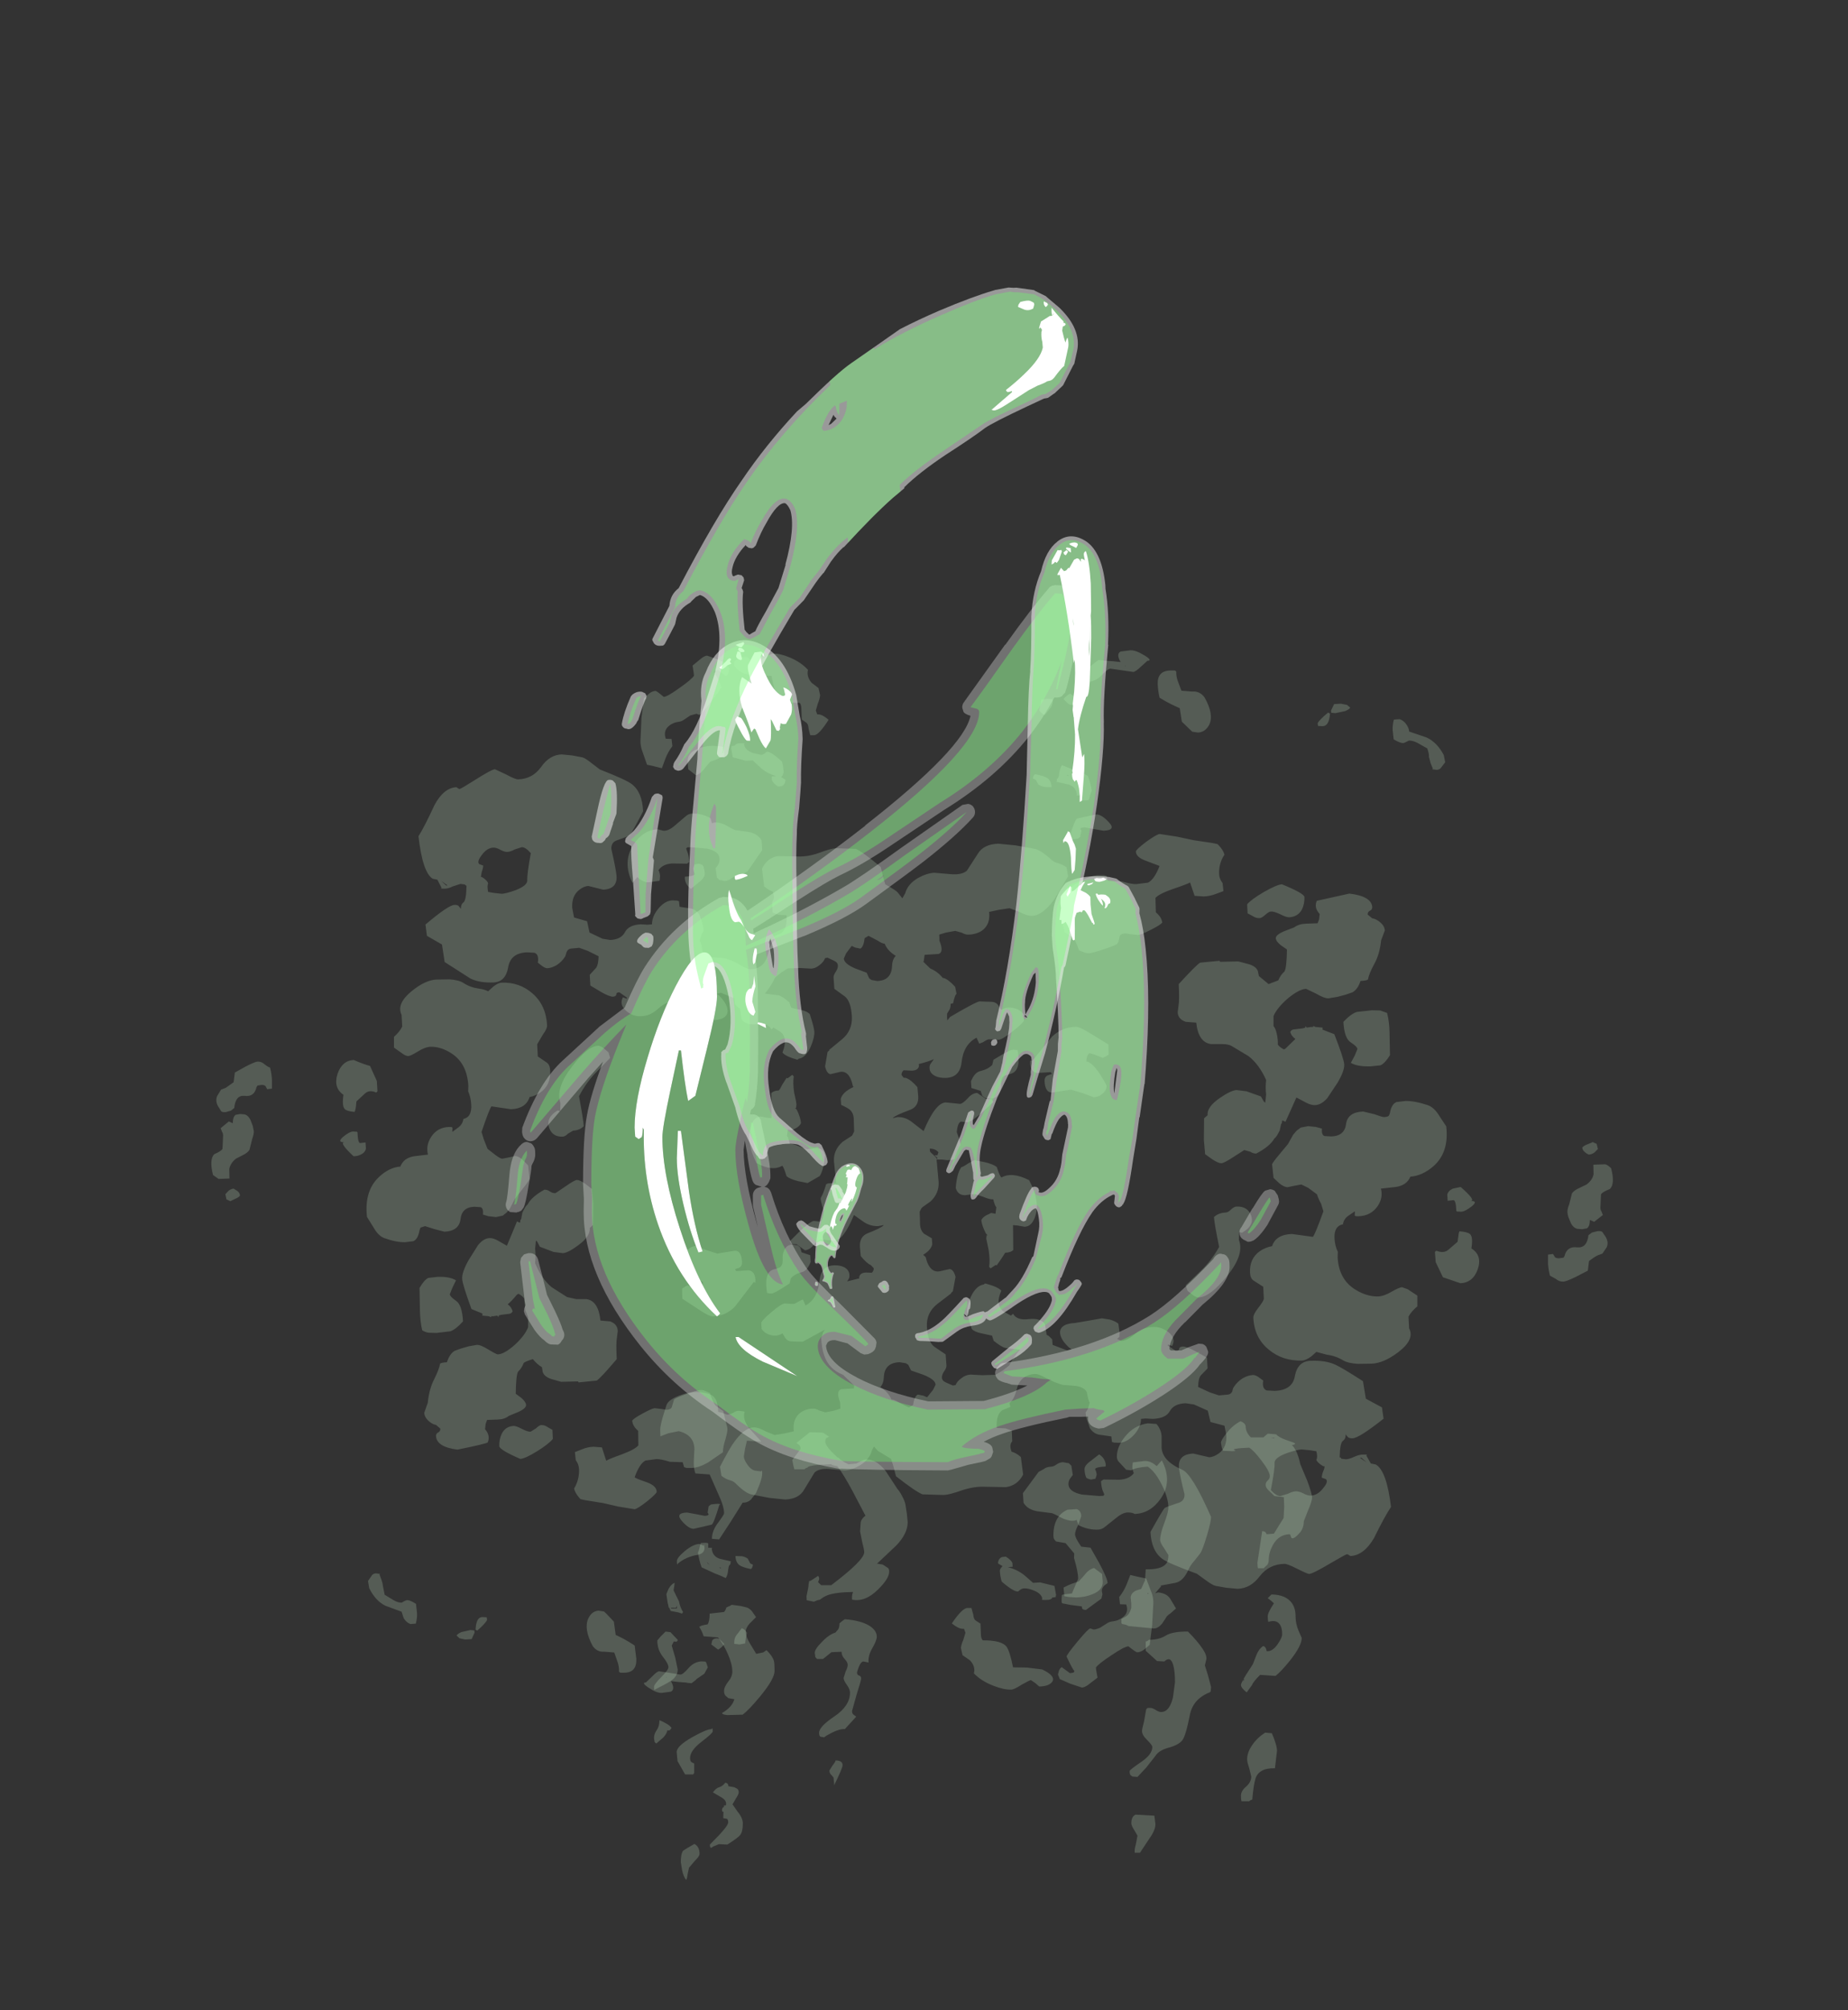 <?xml version="1.0" encoding="UTF-8" standalone="no"?>
<svg xmlns:ffdec="https://www.free-decompiler.com/flash" xmlns:xlink="http://www.w3.org/1999/xlink" ffdec:objectType="frame" height="296.4px" width="272.6px" xmlns="http://www.w3.org/2000/svg">
  <rect width="100%" height="100%" fill="#333333" stroke="none"/>
  <g transform="matrix(1.0, 0.0, 0.0, 1.0, 134.8, 194.9)">
    <use ffdec:characterId="506" height="252.85" transform="matrix(0.608, 0.0, 0.0, 0.608, -103.622, -99.015)" width="340.05" xlink:href="#shape0"/>
    <use ffdec:characterId="503" height="118.35" transform="matrix(0.608, 0.0, 0.0, 0.608, -38.327, 10.348)" width="159.65" xlink:href="#shape1"/>
    <use ffdec:characterId="507" height="214.7" transform="matrix(0.608, 0.0, 0.0, 0.608, -60.194, -108.625)" width="187.6" xlink:href="#shape2"/>
    <use ffdec:characterId="494" height="119.25" transform="matrix(0.133, -0.07, 0.07, 0.133, -20.933, -17.486)" width="93.1" xlink:href="#shape3"/>
    <use ffdec:characterId="495" height="72.35" transform="matrix(0.074, -0.357, -0.357, -0.074, 25.531, 9.705)" width="204.05" xlink:href="#shape4"/>
    <use ffdec:characterId="505" height="71.6" transform="matrix(0.234, -0.444, 0.444, 0.234, -21.993, -34.132)" width="186.75" xlink:href="#shape5"/>
    <use ffdec:characterId="508" height="125.65" transform="matrix(0.213, -0.455, 0.455, 0.213, -61.143, -30.786)" width="157.15" xlink:href="#shape6"/>
    <use ffdec:characterId="509" height="113.1" transform="matrix(0.094, -0.495, 0.495, 0.094, -50.25, -57.154)" width="210.35" xlink:href="#shape7"/>
  </g>
  <defs>
    <g id="shape0" transform="matrix(1.0, 0.0, 0.0, 1.0, 167.65, 155.8)">
      <path d="M42.4 -115.0 L44.65 -115.5 47.05 -116.0 Q48.35 -116.0 50.1 -114.1 51.95 -112.15 48.8 -112.05 L46.45 -112.45 44.25 -112.85 Q42.7 -112.8 43.45 -112.1 L43.15 -110.55 42.55 -110.1 41.25 -109.95 Q39.7 -109.9 40.4 -110.2 41.95 -115.0 42.4 -115.0 M42.85 -124.85 L43.6 -124.05 43.45 -124.35 42.85 -124.85 M11.85 -101.5 Q14.45 -101.3 15.65 -102.35 L18.3 -106.45 Q19.65 -108.75 23.25 -108.9 L27.4 -108.5 31.9 -107.7 Q33.45 -107.45 35.9 -105.25 36.65 -104.45 37.55 -104.25 38.65 -104.0 39.85 -103.15 L40.2 -100.95 36.8 -95.3 Q33.95 -91.45 31.45 -91.4 30.3 -91.35 28.4 -92.35 L26.0 -93.25 23.35 -92.85 21.05 -92.35 Q21.4 -89.3 19.3 -87.8 17.9 -86.9 16.1 -86.85 15.3 -86.8 14.45 -87.3 L12.85 -87.75 10.6 -87.35 8.95 -86.85 9.0 -85.35 Q10.15 -82.55 8.75 -82.15 L5.4 -81.95 5.2 -80.5 5.1 -80.25 6.75 -78.65 Q8.4 -77.95 9.45 -76.75 L9.8 -76.35 10.1 -76.3 Q11.2 -75.95 12.8 -74.2 L13.15 -72.45 Q12.8 -72.45 12.3 -70.2 L11.7 -70.05 11.7 -69.75 Q11.7 -69.0 11.25 -68.35 L10.85 -67.7 Q10.8 -66.85 10.9 -66.05 L11.6 -66.9 Q18.0 -70.65 18.75 -70.65 L21.65 -70.55 Q22.75 -70.5 23.3 -69.65 L24.0 -68.6 Q25.25 -69.4 26.9 -69.05 28.5 -68.75 29.4 -67.55 L29.5 -66.0 Q29.15 -65.25 26.7 -63.35 24.25 -61.4 23.35 -61.35 L21.7 -61.45 20.9 -61.45 Q20.35 -61.3 19.55 -60.75 L18.65 -60.4 18.0 -61.85 Q14.8 -60.2 14.35 -55.75 13.9 -52.2 10.55 -52.1 9.05 -52.05 8.0 -52.55 6.65 -53.2 6.6 -54.45 6.55 -55.15 6.9 -55.6 L7.65 -56.65 Q6.5 -56.1 3.95 -55.45 L4.05 -55.1 Q3.9 -53.9 2.3 -53.85 L0.3 -53.95 Q-0.25 -53.45 -0.2 -52.8 L0.3 -52.15 0.85 -52.1 Q2.05 -51.7 3.65 -49.85 L3.85 -47.65 Q4.0 -45.1 1.75 -44.3 -1.65 -43.05 -2.3 -42.4 L-2.25 -42.35 -1.2 -42.6 Q0.55 -42.65 2.05 -41.6 L5.15 -39.2 Q8.0 -46.05 10.5 -46.15 L12.55 -45.95 14.05 -45.8 Q14.7 -45.9 15.9 -47.2 16.95 -48.4 18.15 -48.45 L20.3 -47.0 21.7 -46.95 22.05 -46.25 19.45 -43.8 Q16.7 -41.4 15.8 -41.35 L14.2 -41.5 Q13.4 -41.2 13.2 -38.95 14.2 -36.2 14.05 -35.75 13.3 -34.55 12.65 -32.45 L12.2 -32.25 10.85 -32.15 9.6 -32.3 9.3 -32.3 8.3 -32.3 8.8 -26.85 Q8.95 -24.15 6.85 -22.15 L4.95 -20.8 4.6 -20.45 4.2 -19.65 4.3 -16.4 Q4.4 -15.15 5.2 -14.35 L7.15 -13.2 7.25 -11.75 Q6.95 -10.35 5.05 -9.2 L5.65 -8.65 Q6.65 -4.45 9.5 -5.3 L11.5 -5.75 Q12.45 -5.6 12.9 -3.85 L12.25 -0.35 11.8 0.05 11.85 0.15 8.45 2.75 Q5.8 4.85 5.95 8.2 6.15 11.9 7.75 13.1 L10.5 14.95 10.7 17.7 Q10.7 18.3 10.1 19.1 9.55 19.95 9.6 20.6 9.6 21.35 10.65 21.8 L12.25 22.5 12.9 22.4 Q13.3 21.45 14.3 20.75 15.35 19.9 16.5 19.85 L19.4 20.0 22.6 19.9 24.3 18.9 25.9 17.65 Q26.85 15.75 28.55 13.8 L25.1 13.4 Q24.2 13.3 22.15 11.65 L21.75 10.4 19.2 9.85 Q17.5 9.5 16.85 8.8 15.75 5.55 15.7 4.5 15.65 3.2 16.6 1.0 17.9 -1.75 19.75 -2.0 L19.8 -2.05 20.1 -2.25 Q23.2 -1.45 24.0 -0.5 22.5 2.95 24.45 4.5 L26.15 5.45 26.35 5.55 26.85 5.1 Q27.8 6.75 30.6 6.4 33.5 6.05 34.6 7.6 L35.0 10.2 35.55 10.5 36.35 11.3 36.45 12.65 40.0 14.0 41.05 13.75 40.4 13.25 Q38.35 11.35 38.25 9.7 38.2 8.4 39.65 7.75 40.6 7.4 41.8 7.35 L45.05 6.8 48.4 6.2 50.3 6.5 Q51.7 6.9 52.4 7.5 L52.7 9.7 52.65 10.7 52.1 11.2 53.1 11.7 Q54.5 11.65 56.45 10.0 58.35 8.35 60.8 8.3 62.8 8.2 64.55 9.55 66.45 11.1 65.45 12.9 L64.45 12.55 64.35 12.8 66.35 14.1 Q67.15 14.1 67.15 13.6 67.2 13.1 68.0 13.05 68.8 13.0 70.95 14.1 L73.9 15.75 74.05 18.35 72.4 20.05 Q71.8 20.8 71.75 22.85 L74.55 24.15 76.8 24.9 79.0 24.7 Q79.75 24.6 80.05 23.9 80.2 23.1 80.45 22.8 81.3 21.55 82.55 20.75 83.9 20.0 85.1 19.95 85.65 19.95 86.4 20.45 L87.55 21.3 Q87.2 23.25 88.4 23.7 L90.35 23.8 Q94.7 23.65 95.25 20.1 95.95 16.6 99.05 16.5 102.65 16.35 105.05 17.45 106.8 18.25 111.75 21.45 L112.45 25.7 116.35 27.8 116.75 30.55 Q110.8 35.25 109.25 35.3 108.3 35.35 108.0 34.9 L107.55 34.35 Q107.6 35.4 106.9 35.9 106.15 36.4 106.1 39.95 106.4 39.9 106.45 40.15 L106.45 40.25 107.65 40.4 Q108.4 40.35 109.6 39.8 110.8 39.25 111.65 39.25 113.2 39.2 112.55 39.45 L113.25 40.7 113.65 41.4 113.6 41.4 114.85 41.65 Q117.5 43.15 118.55 51.95 117.0 54.25 114.4 59.55 111.95 63.7 108.7 63.85 108.1 63.45 107.9 63.4 107.55 63.45 104.05 65.5 99.6 68.15 98.7 68.2 98.3 68.2 95.8 66.95 93.35 65.7 92.65 65.75 88.95 65.85 86.7 68.75 84.5 71.7 81.35 71.8 L78.6 71.55 76.05 71.1 Q75.25 70.95 73.45 69.6 L71.45 68.15 Q64.6 65.65 63.15 64.6 60.4 62.65 60.2 58.0 63.15 52.7 63.65 52.2 64.0 51.95 66.7 51.05 68.55 50.6 68.45 48.85 67.3 44.3 67.1 42.4 66.85 39.15 70.6 39.0 L72.5 39.45 74.45 39.9 Q75.55 39.85 76.8 38.95 78.75 37.5 78.6 34.6 L78.3 33.0 78.15 32.25 74.75 31.35 74.1 28.6 70.75 27.1 68.75 26.8 Q65.9 26.9 64.9 28.7 63.95 30.45 60.8 30.6 L59.0 30.5 57.9 30.6 Q57.9 32.5 56.3 34.35 54.55 36.3 52.65 36.4 L51.4 36.35 50.85 36.2 50.7 34.85 48.3 34.5 Q46.5 34.4 45.5 32.85 L45.0 31.4 Q44.6 30.5 44.45 29.05 L45.0 28.2 45.45 26.6 Q45.15 26.35 44.75 24.15 44.2 22.9 42.0 22.6 L38.9 22.35 Q37.0 21.85 34.8 20.65 33.0 19.7 32.3 19.7 28.6 19.85 27.75 23.4 27.1 25.95 26.0 26.75 L26.2 27.7 24.25 28.5 Q22.7 29.55 22.9 32.8 L23.25 32.8 25.05 32.9 26.55 33.45 26.65 36.05 Q25.85 36.9 26.5 38.55 27.65 38.85 28.75 39.85 L29.3 44.1 Q27.95 46.75 25.1 47.15 L19.95 47.05 Q17.4 46.95 14.5 47.9 11.4 49.0 10.05 49.05 L4.9 48.9 Q3.3 48.3 -1.55 44.5 L-2.25 41.85 -2.75 40.3 -5.95 38.35 -6.9 37.3 -7.35 38.15 Q-7.9 40.35 -10.2 41.8 -12.2 43.0 -13.95 43.1 L-17.75 42.75 Q-20.2 42.55 -21.3 43.6 L-23.8 47.7 Q-25.05 50.0 -28.4 50.15 L-32.3 49.75 -36.5 48.95 Q-37.95 48.7 -40.2 46.5 -40.9 45.7 -41.75 45.5 -42.8 45.25 -43.9 44.4 L-44.25 42.2 Q-41.95 37.8 -41.05 36.55 -38.4 32.7 -36.05 32.65 -35.0 32.6 -33.2 33.6 L-31.0 34.5 -28.5 34.1 -26.35 33.6 Q-26.7 30.55 -24.7 29.05 -23.4 28.15 -21.75 28.1 -21.0 28.05 -20.2 28.55 L-18.7 29.0 -16.6 28.6 -15.05 28.1 -15.1 26.6 Q-16.2 23.8 -14.85 23.4 L-11.75 23.2 -11.7 22.5 -14.4 19.9 Q-16.2 19.2 -17.3 18.0 -19.45 15.85 -19.7 11.0 L-19.25 9.6 -18.8 8.95 -24.2 11.9 -26.9 11.8 Q-27.95 11.75 -28.45 10.9 L-29.1 9.85 Q-30.3 10.65 -31.8 10.3 -33.3 10.0 -34.15 8.8 L-34.25 7.25 Q-33.9 6.5 -31.65 4.6 -29.35 2.65 -28.5 2.6 L-26.95 2.7 -26.2 2.7 -24.95 2.0 Q-24.3 1.65 -24.1 1.65 L-23.5 3.1 Q-20.5 1.45 -20.1 -3.0 -19.7 -6.55 -16.55 -6.65 -15.15 -6.7 -14.15 -6.2 -12.9 -5.55 -12.85 -4.3 -12.8 -3.6 -13.15 -3.15 L-13.4 -2.75 -11.0 -3.35 -10.45 -3.45 -10.5 -3.65 Q-10.35 -4.85 -8.85 -4.9 L-7.4 -4.85 Q-6.9 -5.35 -6.95 -5.95 L-7.65 -6.7 Q-8.7 -7.15 -10.1 -8.9 L-10.3 -11.1 Q-10.45 -13.65 -8.35 -14.45 -5.15 -15.7 -4.55 -16.35 L-4.6 -16.4 -5.9 -16.15 Q-7.75 -16.1 -9.35 -17.15 L-11.75 -18.85 Q-14.3 -12.7 -16.5 -12.6 L-18.4 -12.8 -19.8 -12.95 Q-20.45 -12.85 -21.55 -11.55 -22.55 -10.35 -23.65 -10.3 L-25.65 -11.75 -26.95 -11.8 -27.3 -12.5 -24.85 -14.95 Q-22.3 -17.35 -21.45 -17.4 L-19.95 -17.25 Q-19.2 -17.55 -19.05 -19.8 -19.95 -22.55 -19.8 -23.0 -19.1 -24.2 -18.5 -26.3 L-18.1 -26.5 -16.85 -26.6 -16.05 -26.5 -16.6 -31.9 Q-16.75 -34.6 -14.5 -36.6 L-12.2 -38.1 -11.7 -39.1 -11.8 -42.35 Q-11.9 -43.6 -12.75 -44.4 -13.4 -44.9 -14.85 -45.55 L-14.95 -47.0 Q-14.55 -48.65 -11.85 -49.9 L-12.0 -50.1 Q-12.9 -54.3 -15.55 -53.45 L-17.45 -53.0 Q-18.35 -53.15 -18.75 -54.9 L-18.15 -58.4 -17.7 -58.8 -17.75 -58.9 -14.6 -61.5 Q-12.1 -63.6 -12.25 -66.95 -12.45 -70.65 -13.95 -71.85 L-16.5 -73.7 -16.7 -76.45 Q-16.7 -77.05 -16.15 -77.85 -15.6 -78.7 -15.65 -79.35 -15.65 -80.1 -16.65 -80.55 L-18.15 -81.25 -18.75 -81.15 Q-19.1 -80.2 -20.05 -79.5 -21.05 -78.65 -22.1 -78.6 L-24.8 -78.75 -27.8 -78.65 -29.4 -77.65 -30.9 -76.4 Q-31.75 -74.5 -33.35 -72.55 L-30.15 -72.15 Q-29.3 -72.05 -27.4 -70.4 L-27.0 -69.15 Q-26.4 -68.9 -24.65 -68.6 -23.05 -68.25 -22.45 -67.55 -21.4 -64.3 -21.35 -63.25 -21.3 -61.95 -22.2 -59.75 -23.4 -57.0 -25.15 -56.75 L-25.2 -56.7 -25.45 -56.5 Q-28.35 -57.3 -29.1 -58.25 -27.7 -61.7 -29.55 -63.25 L-31.1 -64.2 -31.3 -64.3 -31.75 -63.85 Q-32.65 -65.5 -35.25 -65.15 -38.0 -64.8 -39.0 -66.35 L-39.4 -68.95 -39.9 -69.25 -40.65 -70.05 -40.75 -71.4 -44.05 -72.75 -45.05 -72.5 -44.4 -72.0 Q-42.5 -70.1 -42.4 -68.45 -42.35 -67.15 -43.7 -66.5 -44.6 -66.15 -45.75 -66.1 L-48.75 -65.55 -51.9 -64.95 -53.65 -65.25 Q-54.95 -65.65 -55.65 -66.25 L-55.9 -68.45 -55.85 -69.45 -55.35 -69.95 -56.3 -70.45 Q-57.6 -70.4 -59.4 -68.75 -61.2 -67.1 -63.45 -67.05 -65.35 -66.95 -66.95 -68.3 -68.75 -69.85 -67.8 -71.65 L-66.9 -71.3 -66.8 -71.55 -68.65 -72.85 Q-69.4 -72.85 -69.4 -72.35 -69.45 -71.85 -70.2 -71.8 -70.95 -71.75 -72.95 -72.85 L-75.7 -74.5 -75.85 -77.1 -74.3 -78.8 Q-73.75 -79.55 -73.7 -81.6 L-76.3 -82.9 -78.4 -83.65 -80.45 -83.45 Q-81.15 -83.35 -81.45 -82.65 L-81.8 -81.55 Q-82.6 -80.3 -83.8 -79.5 -85.05 -78.75 -86.15 -78.7 -86.65 -78.7 -87.35 -79.2 L-88.45 -80.05 Q-88.1 -82.0 -89.25 -82.45 L-91.05 -82.55 Q-95.1 -82.4 -95.65 -78.85 -96.3 -75.35 -99.2 -75.25 -102.55 -75.1 -104.8 -76.2 L-111.05 -80.2 -111.7 -84.45 -115.35 -86.55 -115.7 -89.3 Q-110.15 -94.0 -108.7 -94.05 -107.8 -94.1 -107.55 -93.65 L-107.1 -93.1 Q-107.15 -94.15 -106.5 -94.65 -105.8 -95.15 -105.75 -98.7 L-106.1 -98.9 -106.1 -99.0 -107.2 -99.15 -109.05 -98.55 Q-110.15 -98.0 -110.95 -98.0 -112.4 -97.95 -111.8 -98.2 L-112.45 -99.45 -112.8 -100.15 -112.75 -100.15 -113.95 -100.4 Q-116.4 -101.9 -117.4 -110.7 -115.95 -113.0 -113.5 -118.3 -111.25 -122.45 -108.2 -122.6 -107.65 -122.2 -107.45 -122.15 -107.1 -122.2 -103.85 -124.25 -99.7 -126.9 -98.85 -126.95 L-96.15 -125.7 Q-93.85 -124.45 -93.2 -124.5 -89.75 -124.6 -87.65 -127.5 -85.6 -130.45 -82.65 -130.55 L-80.1 -130.3 -77.7 -129.85 Q-76.95 -129.7 -75.3 -128.35 L-73.4 -126.9 Q-67.0 -124.4 -65.65 -123.35 -63.1 -121.4 -62.9 -116.75 -65.65 -111.45 -66.15 -110.95 -66.45 -110.7 -69.0 -109.8 -70.7 -109.35 -70.6 -107.6 -69.55 -103.05 -69.35 -101.15 -69.1 -97.9 -72.6 -97.75 L-74.4 -98.2 -76.2 -98.65 Q-77.25 -98.6 -78.4 -97.7 -80.25 -96.25 -80.1 -93.35 L-79.8 -91.75 -79.65 -91.0 -76.5 -90.1 -75.9 -87.35 -72.75 -85.85 -70.9 -85.55 Q-68.25 -85.65 -67.3 -87.45 -66.4 -89.2 -63.45 -89.35 L-61.8 -89.25 -60.75 -89.35 Q-60.75 -91.25 -59.25 -93.1 -57.65 -95.05 -55.85 -95.15 L-54.7 -95.1 -54.2 -94.95 -54.05 -93.6 -51.8 -93.25 Q-50.1 -93.15 -49.2 -91.6 L-48.7 -90.15 Q-48.35 -89.25 -48.2 -87.8 L-48.7 -86.95 -49.15 -85.35 Q-48.85 -85.1 -48.5 -82.9 -47.95 -81.65 -45.9 -81.35 L-43.0 -81.1 Q-41.25 -80.6 -39.2 -79.4 -37.5 -78.45 -36.85 -78.45 -33.4 -78.6 -32.6 -82.15 -32.0 -84.7 -31.0 -85.5 L-31.15 -86.45 -29.35 -87.25 Q-27.9 -88.3 -28.1 -91.55 L-28.4 -91.55 -30.1 -91.65 -31.5 -92.2 -31.6 -94.8 Q-30.85 -95.65 -31.45 -97.3 -32.5 -97.6 -33.55 -98.6 L-34.05 -102.85 Q-32.8 -105.5 -30.15 -105.9 L-25.35 -105.8 Q-22.95 -105.7 -20.25 -106.65 -17.35 -107.75 -16.1 -107.8 L-11.3 -107.65 Q-9.8 -107.05 -5.25 -103.25 L-4.6 -100.6 -4.15 -99.05 Q-1.5 -97.55 -1.15 -97.1 L0.0 -95.65 0.7 -96.9 Q1.3 -99.1 3.75 -100.55 5.9 -101.75 7.75 -101.85 L11.85 -101.5 M39.9 -125.45 L40.4 -125.35 40.1 -125.6 39.9 -125.45 M37.65 -124.7 L37.9 -125.05 38.05 -125.85 Q38.2 -127.2 38.7 -127.95 L41.6 -126.8 Q43.55 -126.2 45.0 -125.35 45.75 -123.4 45.95 -121.65 45.75 -121.65 45.3 -119.65 45.1 -119.55 45.25 -119.45 L44.35 -119.4 Q43.3 -119.35 43.25 -119.6 L43.25 -120.55 43.25 -120.6 Q41.85 -120.55 42.35 -120.75 42.2 -122.65 40.3 -123.25 L37.4 -123.9 37.55 -124.45 Q37.25 -124.5 37.55 -124.6 L37.65 -124.7 M32.35 -124.4 L31.65 -124.7 Q31.8 -125.65 32.25 -125.75 34.4 -125.35 35.2 -124.8 36.15 -124.1 36.2 -122.6 L34.5 -122.65 Q33.65 -122.8 33.0 -123.25 L32.35 -124.4 M40.0 -143.05 L39.1 -143.95 Q39.75 -144.8 40.7 -145.3 L42.45 -144.05 42.25 -143.15 Q42.0 -142.6 41.0 -142.55 40.55 -142.55 40.0 -143.05 M33.7 -143.8 L35.15 -144.05 36.5 -143.9 Q36.55 -142.45 35.8 -141.65 L34.55 -140.1 Q33.65 -140.45 33.2 -141.25 L33.5 -142.6 33.7 -143.8 M64.95 -150.9 L66.15 -150.9 66.45 -150.65 Q66.4 -149.35 66.9 -148.15 L67.7 -146.0 70.3 -145.8 Q72.15 -145.95 73.3 -144.4 75.65 -140.25 74.45 -137.75 73.5 -135.95 71.75 -135.85 L70.35 -136.05 69.8 -136.55 67.8 -138.5 67.3 -141.75 65.35 -142.65 Q63.85 -143.4 62.4 -144.3 62.05 -145.75 61.95 -147.5 61.8 -150.8 64.95 -150.9 M54.1 -152.0 L54.2 -151.95 54.2 -152.15 54.1 -152.0 M44.3 -151.15 L46.3 -152.45 46.5 -152.65 47.6 -153.45 48.85 -153.35 48.85 -153.3 51.0 -153.15 52.95 -152.95 Q51.8 -154.9 52.95 -155.5 L55.35 -155.8 Q56.65 -155.85 58.75 -154.55 60.8 -153.3 59.45 -153.25 L57.95 -151.9 Q56.55 -150.55 56.0 -150.55 L53.25 -150.95 50.5 -151.35 Q49.85 -151.35 48.4 -149.8 46.95 -148.25 45.05 -148.15 L44.0 -148.2 43.8 -148.4 43.35 -149.6 44.3 -151.15 M103.75 -140.45 Q103.55 -137.45 102.0 -137.4 L100.85 -137.45 100.75 -138.1 Q101.15 -138.95 103.3 -140.7 L103.75 -140.45 M106.4 -142.85 L107.9 -142.55 108.65 -141.9 Q108.5 -141.5 107.4 -141.05 L105.05 -140.55 104.05 -140.65 104.0 -141.2 104.75 -142.75 106.4 -142.85 M118.95 -136.45 Q118.9 -137.7 119.25 -139.0 L120.65 -139.1 Q121.7 -138.75 122.4 -137.65 122.95 -136.75 122.95 -136.1 L127.2 -134.65 Q129.75 -133.45 131.35 -130.4 L131.7 -128.65 130.55 -127.15 Q130.2 -126.85 129.65 -126.8 L128.5 -126.95 128.7 -127.1 128.15 -128.45 127.75 -130.0 Q127.85 -130.55 127.35 -132.0 L125.05 -133.3 Q123.85 -133.95 122.9 -133.9 L121.75 -133.35 Q121.05 -133.1 119.2 -134.2 L118.95 -136.45 M47.6 -101.25 L48.9 -101.25 49.55 -101.05 49.9 -99.85 53.25 -99.75 Q55.65 -99.05 56.75 -99.1 L59.6 -99.45 Q61.15 -100.25 62.4 -103.5 L59.1 -104.75 Q56.7 -105.6 56.65 -107.0 56.6 -107.4 59.15 -109.35 61.8 -111.25 62.45 -111.25 L66.65 -110.6 70.65 -109.75 75.3 -109.05 76.45 -108.8 76.85 -108.4 Q77.85 -107.3 78.15 -106.25 L77.7 -105.5 Q76.75 -103.6 76.85 -101.5 76.9 -100.4 77.65 -99.4 L77.7 -99.3 77.7 -99.25 77.9 -97.4 76.15 -96.75 Q74.65 -96.15 73.1 -96.1 L70.9 -96.25 69.8 -99.5 Q69.3 -99.15 65.6 -97.9 62.3 -96.75 61.4 -95.75 L61.5 -92.25 Q62.9 -91.1 63.05 -89.75 62.55 -89.15 60.25 -88.0 57.9 -86.8 57.2 -86.75 L55.35 -86.95 54.1 -87.15 Q52.85 -87.05 52.7 -86.35 52.5 -85.1 52.15 -84.65 51.9 -84.3 49.05 -83.35 46.2 -82.4 45.45 -82.35 44.5 -82.3 43.95 -82.6 L42.85 -83.05 Q42.1 -85.3 41.35 -86.15 L39.35 -87.45 38.65 -90.25 Q38.3 -91.3 38.3 -91.85 38.25 -92.4 38.75 -94.2 39.4 -96.05 39.45 -97.45 L43.35 -99.95 Q45.75 -101.2 47.6 -101.25 M-14.3 -24.2 L-14.35 -24.45 -14.8 -24.95 -14.85 -24.7 -14.3 -24.2 M-32.85 -0.05 Q-33.6 -4.8 -31.4 -5.6 -30.2 -5.9 -29.75 -6.15 -29.0 -6.65 -29.05 -7.95 -29.15 -9.4 -28.65 -10.35 -28.05 -11.65 -26.65 -11.7 L-25.4 -11.5 -24.8 -11.0 -24.45 -9.8 -22.35 -9.1 -22.25 -7.45 Q-23.1 -5.3 -24.35 -5.0 -26.1 -4.55 -27.05 -3.5 L-27.35 -2.25 -29.55 -0.85 Q-31.25 0.2 -31.8 0.2 L-32.75 0.1 -32.85 -0.05 M-53.45 -1.0 L-52.7 -1.5 -52.1 -1.8 Q-49.65 -0.65 -48.95 -0.7 -48.35 -1.6 -48.4 -2.65 -50.25 -3.0 -52.95 -8.5 -53.0 -9.7 -51.95 -10.55 -51.15 -11.3 -50.05 -11.35 L-47.7 -10.4 -44.9 -9.5 -40.65 -10.2 Q-39.05 -10.25 -38.9 -7.5 -38.85 -6.4 -39.6 -6.05 L-40.6 -5.7 -40.3 -5.25 -37.3 -5.45 Q-35.8 -5.25 -35.65 -3.2 -35.6 -1.95 -36.0 -2.65 L-40.65 3.4 Q-42.9 5.65 -45.95 5.75 -46.85 5.8 -49.5 4.0 L-53.4 1.45 -53.45 -1.0 M-26.7 -52.85 L-26.35 -52.45 Q-26.6 -50.9 -26.25 -48.5 -25.7 -46.2 -25.7 -45.6 L-25.8 -44.75 -25.95 -44.85 -26.05 -44.85 -25.6 -44.35 Q-24.7 -42.5 -24.6 -41.15 -24.85 -40.5 -25.65 -40.0 L-26.8 -39.4 -27.8 -39.6 -28.0 -38.0 Q-27.65 -37.75 -27.3 -36.1 -26.45 -36.15 -25.05 -35.5 -23.45 -34.8 -23.1 -34.8 L-20.9 -35.1 Q-19.25 -35.1 -18.8 -33.35 -19.05 -29.85 -20.05 -28.3 L-21.6 -27.4 -23.0 -26.6 -25.25 -27.05 Q-27.25 -27.55 -28.1 -28.25 -28.75 -30.45 -29.15 -30.8 -31.55 -29.35 -35.4 -31.45 -37.85 -36.35 -36.9 -39.85 -36.15 -42.7 -34.4 -42.75 L-32.8 -42.45 -31.75 -42.35 -31.8 -48.4 Q-31.25 -49.0 -30.0 -49.05 -29.7 -49.3 -29.15 -50.45 L-28.1 -52.1 -27.85 -52.0 -26.7 -52.85 M-13.65 -82.3 L-14.2 -81.05 Q-14.15 -79.8 -11.45 -78.65 L-8.65 -77.6 -8.05 -76.25 -7.5 -75.85 -6.1 -75.6 Q-2.65 -75.7 -2.5 -79.25 -2.45 -80.85 -1.6 -81.7 -3.6 -82.9 -4.3 -84.65 -4.9 -84.65 -6.0 -85.4 L-8.2 -86.55 -9.15 -86.0 Q-9.4 -83.85 -10.2 -83.45 L-11.4 -83.7 -12.3 -84.1 -13.65 -82.3 M-105.3 -7.8 L-102.95 -11.55 Q-101.6 -13.2 -100.15 -13.25 -99.3 -13.3 -98.15 -12.65 L-95.95 -11.4 -94.55 -14.75 -93.5 -17.3 -93.0 -17.05 -92.75 -17.0 -92.65 -17.7 -92.5 -17.8 -92.2 -19.4 Q-91.45 -21.05 -90.95 -21.35 -90.0 -23.25 -86.85 -25.0 -86.1 -25.0 -85.5 -24.55 -84.85 -24.1 -84.15 -24.15 L-81.8 -25.75 Q-79.6 -27.3 -78.95 -27.35 -78.25 -27.35 -76.9 -26.4 L-75.3 -25.15 -75.0 -21.7 -75.05 -16.45 -75.85 -15.7 Q-75.65 -13.7 -78.65 -11.5 -81.15 -9.65 -82.4 -9.6 L-84.65 -9.9 -87.95 -11.15 -88.6 -12.4 -88.9 -12.65 -89.1 -10.7 Q-88.9 -8.95 -89.1 -7.15 -87.5 -3.35 -85.1 -1.35 L-81.35 1.05 -79.1 1.55 -76.65 1.55 Q-73.75 1.95 -73.25 6.75 L-70.9 6.95 Q-69.1 7.6 -69.05 9.3 L-69.25 10.85 Q-69.5 12.25 -69.3 16.1 -73.25 20.75 -74.15 21.3 L-78.55 21.75 -78.7 21.5 -80.55 21.55 -82.8 21.6 -85.25 20.9 Q-86.85 20.35 -87.25 19.25 L-87.45 18.05 Q-88.65 17.35 -89.65 16.1 -91.4 16.65 -91.85 17.0 -92.4 18.4 -93.25 19.15 -93.75 20.1 -93.8 24.5 L-92.45 25.5 Q-91.35 26.45 -91.3 27.2 -91.25 28.05 -93.25 28.95 L-95.45 29.85 Q-96.5 30.7 -98.1 30.75 L-100.75 30.85 -101.1 31.8 -101.25 33.1 Q-99.9 34.65 -100.6 36.3 -101.05 36.65 -107.95 38.05 -113.0 37.4 -113.15 34.75 -113.15 34.15 -112.65 33.9 -112.05 33.6 -112.1 32.95 L-113.15 32.05 Q-113.9 31.95 -114.7 31.3 -115.95 30.3 -116.0 29.1 L-115.15 26.7 Q-114.8 23.3 -113.6 21.0 -112.4 18.6 -112.15 17.2 -111.9 16.95 -110.5 16.85 -109.85 14.85 -108.65 14.1 L-107.15 13.55 -105.25 13.0 -103.25 12.65 Q-102.3 12.6 -100.4 13.8 -98.5 14.95 -98.15 14.95 -96.6 14.9 -94.05 12.65 -91.55 10.35 -90.8 8.35 L-90.8 5.9 -91.5 4.2 -91.75 1.4 Q-92.25 0.7 -93.15 0.25 L-93.55 0.5 Q-94.9 2.15 -95.75 2.8 -94.85 3.45 -94.55 4.5 -94.8 5.0 -95.3 5.1 L-97.3 5.35 -97.9 5.5 -98.0 5.9 -98.3 5.55 -99.25 5.7 -99.75 5.7 -99.8 5.95 -100.3 5.7 -101.9 5.55 -101.9 5.05 -101.85 5.05 -102.25 4.9 -104.55 3.95 Q-106.7 -1.95 -106.8 -3.35 -106.9 -4.9 -105.3 -7.8 M-117.15 -1.15 Q-116.0 -3.15 -115.0 -3.6 L-112.75 -3.85 Q-109.8 -3.95 -108.3 -3.0 L-109.15 -1.25 -109.8 0.35 Q-109.75 0.95 -108.3 1.95 -106.8 2.95 -106.6 6.95 -108.35 8.9 -109.65 9.35 L-113.05 9.75 -114.95 9.7 Q-115.85 9.55 -116.5 9.1 -117.0 6.95 -117.05 4.3 L-117.15 -1.15 M-85.7 -40.0 Q-86.55 -42.45 -83.65 -44.2 L-83.0 -44.05 -82.95 -45.95 Q-84.25 -49.55 -80.15 -54.85 -76.4 -59.8 -73.8 -59.9 -73.35 -59.9 -72.65 -59.45 L-71.3 -58.3 -70.9 -56.95 -74.35 -53.4 Q-76.7 -51.0 -78.45 -47.65 -77.4 -42.0 -77.3 -40.4 -78.25 -39.4 -79.9 -39.3 L-81.1 -38.6 Q-81.85 -37.85 -82.4 -37.85 -84.9 -37.75 -85.7 -40.0 M-132.35 -39.05 L-132.2 -38.9 Q-132.1 -36.3 -131.55 -36.3 L-130.25 -36.45 -130.15 -34.95 Q-130.35 -34.0 -131.4 -33.5 -132.2 -33.1 -133.15 -33.1 -136.75 -36.45 -135.35 -36.5 -137.2 -36.45 -135.75 -37.75 -134.2 -39.05 -133.3 -39.1 L-132.35 -39.05 M-133.1 -56.45 Q-130.85 -55.45 -129.15 -55.0 L-127.5 -51.35 -127.35 -48.85 -127.65 -48.55 Q-129.35 -49.3 -130.4 -48.3 L-132.45 -46.4 Q-132.55 -45.0 -132.75 -44.25 L-132.9 -43.85 Q-134.75 -44.0 -135.3 -44.55 -136.0 -45.3 -135.6 -48.0 -138.1 -49.7 -137.05 -53.05 -135.95 -56.3 -133.1 -56.45 M-109.85 -76.0 Q-107.6 -75.85 -106.45 -75.1 -104.85 -74.05 -102.75 -73.75 -101.45 -73.6 -100.5 -73.1 L-99.3 -74.2 Q-98.1 -75.15 -97.25 -75.2 -92.85 -75.35 -89.7 -72.55 -86.45 -69.7 -86.2 -64.85 -86.15 -64.05 -87.25 -62.55 L-88.6 -60.25 -88.45 -57.3 -86.25 -55.8 Q-85.5 -55.25 -85.45 -53.9 -85.25 -50.5 -87.7 -48.65 -88.95 -47.75 -90.45 -47.45 -91.3 -44.65 -94.95 -44.5 L-99.7 -45.2 Q-100.25 -44.45 -102.1 -39.0 L-101.55 -37.2 -100.65 -34.9 -98.6 -33.3 Q-97.45 -32.5 -97.1 -32.5 L-95.3 -32.85 -94.0 -33.15 Q-93.15 -33.15 -92.15 -32.25 L-90.8 -30.9 -90.45 -27.65 Q-90.45 -27.3 -92.2 -25.1 L-94.05 -22.7 -95.2 -20.45 -96.0 -19.45 -96.95 -18.7 -98.6 -18.35 -100.4 -18.55 -101.75 -18.95 Q-101.6 -20.45 -102.3 -20.75 L-103.85 -20.85 Q-106.9 -20.75 -107.2 -17.8 -107.6 -14.95 -111.1 -14.8 L-113.6 -15.45 -115.8 -16.15 -116.9 -15.8 -117.15 -15.15 Q-117.5 -13.0 -118.65 -12.5 L-120.65 -12.25 Q-122.75 -12.2 -125.7 -13.25 -127.15 -13.8 -128.25 -15.75 L-129.9 -18.4 Q-130.6 -24.75 -126.9 -28.15 -124.45 -30.4 -121.8 -30.6 -121.0 -32.7 -118.45 -33.1 L-115.1 -33.5 Q-115.65 -35.7 -114.35 -37.75 -112.85 -40.1 -110.0 -40.2 -109.15 -40.25 -109.15 -39.95 L-109.2 -39.0 -107.65 -40.15 Q-106.65 -40.95 -106.5 -42.15 -104.4 -42.6 -104.6 -45.65 -104.7 -47.4 -105.35 -48.85 L-105.3 -50.15 Q-105.6 -55.6 -109.4 -58.05 -111.95 -59.7 -114.45 -59.65 -115.8 -59.6 -117.55 -58.5 -119.25 -57.45 -119.85 -57.4 -120.45 -57.4 -121.15 -57.9 L-123.35 -59.45 -123.35 -62.05 Q-121.95 -63.3 -121.35 -64.55 L-121.5 -67.4 Q-122.8 -70.05 -119.1 -73.1 -115.75 -75.85 -113.0 -75.95 L-109.85 -76.0 M-111.85 -99.85 L-111.05 -99.1 Q-110.4 -98.45 -110.5 -98.9 L-111.85 -99.85 M-101.7 -103.6 Q-101.7 -103.0 -102.05 -102.05 L-102.3 -100.65 Q-102.35 -101.15 -101.4 -100.4 -100.5 -99.65 -100.5 -99.2 -100.8 -98.7 -100.5 -97.2 L-99.05 -96.95 -97.15 -96.75 Q-96.2 -96.8 -93.9 -97.6 -90.95 -98.75 -91.0 -100.0 -91.1 -101.4 -90.15 -106.6 -91.45 -108.1 -92.35 -108.05 L-94.05 -107.5 Q-95.05 -106.95 -95.85 -106.9 -96.55 -106.9 -97.5 -107.4 -98.45 -107.95 -99.2 -107.95 -100.75 -107.9 -102.0 -106.2 -103.3 -104.55 -102.65 -103.95 L-101.7 -103.6 M-52.55 -99.5 Q-52.85 -100.3 -52.75 -100.9 -50.65 -101.0 -50.35 -101.5 -50.8 -102.6 -50.7 -103.05 L-50.45 -103.85 -49.5 -104.05 Q-49.05 -104.05 -48.4 -103.65 -48.0 -102.9 -47.95 -101.65 -47.9 -100.65 -49.4 -99.5 L-51.3 -97.95 Q-52.2 -98.6 -52.55 -99.5 M-65.5 -99.4 Q-67.95 -104.5 -65.25 -108.65 -62.9 -112.25 -59.35 -112.4 L-58.05 -112.05 Q-56.8 -111.9 -55.2 -113.3 L-52.45 -115.65 Q-51.85 -116.15 -51.05 -116.2 -48.75 -116.3 -46.55 -115.1 L-46.2 -113.85 Q-45.1 -114.4 -43.05 -113.5 -40.95 -112.3 -40.55 -112.2 L-37.3 -111.75 Q-35.1 -111.35 -34.15 -109.7 L-34.0 -107.35 -37.55 -102.2 -38.7 -101.55 Q-39.35 -101.0 -40.2 -100.95 -40.9 -100.95 -41.6 -100.4 -42.25 -99.9 -43.05 -99.85 L-44.4 -100.1 -45.0 -100.7 -45.3 -102.95 -44.7 -103.8 Q-44.3 -104.5 -44.35 -105.3 -44.45 -107.05 -47.4 -107.7 L-51.3 -108.05 -52.2 -108.0 -52.45 -107.7 -52.05 -106.6 Q-51.75 -105.65 -51.7 -104.45 L-52.25 -104.05 -55.85 -104.1 Q-58.15 -103.95 -59.15 -102.5 -58.75 -101.55 -58.8 -100.85 L-58.9 -99.9 -61.55 -99.55 Q-63.0 -99.5 -64.3 -100.8 L-65.5 -99.4 M-41.55 -132.1 Q-41.4 -132.25 -41.5 -132.55 L-40.6 -132.7 -40.6 -132.8 Q-40.35 -133.25 -39.4 -133.25 -37.9 -133.3 -38.4 -133.05 -38.3 -131.75 -36.45 -130.95 L-34.3 -130.45 Q-33.65 -130.45 -32.95 -131.2 -31.95 -131.35 -29.2 -128.8 -28.85 -127.45 -28.8 -126.2 L-29.05 -125.45 -29.4 -125.05 -28.35 -124.4 Q-28.4 -123.25 -29.25 -122.85 L-30.15 -122.75 Q-31.35 -123.55 -31.65 -124.3 L-31.7 -125.2 -30.65 -125.3 -30.6 -125.3 Q-33.0 -125.95 -34.7 -127.6 L-36.3 -129.1 -37.95 -129.0 -41.15 -129.85 -41.55 -132.1 M-51.95 -126.95 L-52.1 -128.7 Q-52.2 -130.85 -49.8 -131.85 -48.15 -132.6 -46.1 -132.65 L-44.5 -132.55 -43.4 -132.35 -43.2 -130.25 -45.05 -129.35 -46.65 -128.75 -47.95 -127.2 Q-48.9 -125.85 -50.1 -125.5 L-51.95 -126.95 M-50.65 -150.45 L-50.9 -152.1 -48.7 -153.9 Q-47.9 -154.5 -47.35 -154.5 L-44.7 -153.55 -42.35 -152.45 -41.95 -151.35 -42.2 -150.35 -42.45 -149.85 -42.8 -149.55 -44.65 -151.0 Q-45.6 -150.95 -45.65 -150.65 L-45.65 -150.45 Q-45.25 -150.1 -43.9 -147.0 -43.85 -146.6 -46.35 -143.4 -48.85 -140.15 -49.3 -140.15 L-49.95 -140.4 -51.45 -140.0 -52.85 -139.05 Q-53.55 -138.55 -54.05 -138.5 -55.7 -138.3 -56.7 -137.4 -58.05 -136.25 -57.4 -134.35 L-56.0 -134.3 -55.8 -132.55 Q-56.85 -131.2 -57.5 -129.5 L-58.35 -127.2 -60.35 -127.7 -61.95 -128.05 -63.05 -131.2 Q-63.7 -132.85 -63.5 -134.75 L-63.3 -139.4 -62.7 -144.15 -61.5 -145.25 Q-60.75 -145.9 -59.9 -145.95 -59.6 -145.95 -57.9 -144.5 -57.0 -144.55 -54.1 -146.65 -51.1 -148.75 -50.55 -149.65 L-50.65 -150.45 M-31.75 -149.6 L-34.9 -149.65 -38.35 -150.1 Q-41.45 -151.65 -40.7 -153.05 -39.95 -154.2 -37.7 -154.25 L-36.85 -153.45 -35.85 -152.7 Q-35.55 -152.7 -33.75 -153.8 -32.0 -155.0 -31.35 -155.0 -29.65 -155.05 -27.3 -154.05 -24.55 -152.9 -22.9 -151.05 -23.3 -149.4 -22.0 -147.9 L-20.35 -146.65 -19.95 -144.9 Q-20.05 -144.0 -20.5 -142.9 L-21.0 -141.2 -20.65 -140.25 -20.35 -140.25 Q-19.4 -140.25 -17.9 -138.95 -20.25 -135.25 -21.4 -135.2 L-22.35 -135.2 -22.45 -135.55 -22.75 -136.8 Q-22.85 -137.95 -23.3 -138.25 L-24.4 -139.0 -24.5 -141.5 Q-24.5 -142.55 -24.9 -143.05 -29.3 -143.0 -30.35 -144.7 -31.05 -145.85 -31.75 -149.6 M-164.25 -23.9 L-163.45 -24.75 Q-162.85 -25.2 -162.25 -25.25 L-161.3 -24.65 Q-160.75 -24.2 -160.7 -23.55 -161.05 -23.1 -161.8 -22.8 L-163.05 -22.2 -164.0 -22.65 -164.25 -23.9 M-163.4 -41.55 L-162.45 -41.1 Q-162.45 -42.7 -161.75 -43.15 L-160.65 -43.35 -159.6 -43.25 Q-158.75 -43.05 -158.2 -42.0 L-157.6 -40.45 -157.35 -39.2 Q-157.3 -38.55 -157.75 -37.25 L-158.4 -34.65 Q-158.85 -33.9 -160.25 -33.25 L-161.7 -32.5 Q-163.05 -31.4 -163.3 -30.0 L-163.25 -27.7 -165.9 -27.6 -167.25 -28.55 Q-168.2 -32.35 -166.95 -33.6 -165.3 -34.3 -164.95 -34.9 L-164.8 -38.15 Q-164.85 -38.8 -165.05 -39.0 L-165.4 -39.9 -163.4 -41.55 M-164.15 -49.7 L-162.25 -51.05 -161.95 -53.4 -159.25 -54.9 Q-157.0 -56.05 -156.45 -56.05 -155.5 -56.1 -154.75 -55.4 -153.85 -54.7 -153.4 -54.6 -153.0 -52.9 -152.95 -51.65 L-152.95 -49.5 -154.1 -49.35 -154.4 -49.9 Q-154.55 -50.4 -155.45 -50.4 L-156.45 -50.25 -156.7 -49.85 Q-157.25 -47.4 -159.6 -47.75 -161.8 -47.95 -162.1 -44.8 L-162.9 -44.15 -164.2 -43.8 Q-165.1 -43.75 -165.3 -44.05 L-165.65 -44.65 Q-166.85 -46.25 -166.25 -47.7 L-165.3 -49.25 -164.15 -49.7 M37.75 92.6 L38.0 91.6 38.3 91.1 38.65 90.8 40.65 92.25 Q41.65 92.2 41.7 91.9 L41.7 91.7 Q41.3 91.35 39.85 88.25 39.8 87.85 42.45 84.65 45.15 81.4 45.6 81.4 L46.3 81.65 Q46.75 81.75 47.95 81.25 L49.45 80.3 Q50.2 79.8 50.7 79.75 52.5 79.55 53.55 78.65 55.0 77.5 54.3 75.6 L52.8 75.55 52.6 73.8 Q53.7 72.45 54.4 70.75 L55.3 68.45 57.45 68.95 59.15 69.3 60.35 72.45 Q61.05 74.1 60.85 76.0 L60.6 80.65 60.0 85.4 58.7 86.5 Q57.9 87.15 57.0 87.2 56.65 87.2 54.85 85.75 53.85 85.8 50.75 87.9 47.55 90.0 46.95 90.9 L47.05 91.7 47.35 93.35 45.0 95.15 Q44.1 95.75 43.55 95.75 L40.7 94.8 38.2 93.7 37.75 92.6 M17.2 78.05 Q17.3 79.2 17.8 79.5 L18.95 80.25 19.05 82.75 Q19.05 83.8 19.5 84.3 24.2 84.25 25.35 85.95 26.1 87.1 26.85 90.85 L30.2 90.9 33.9 91.35 Q37.2 92.9 36.4 94.3 35.6 95.45 33.2 95.5 L32.3 94.7 31.2 93.95 Q30.9 93.95 28.95 95.05 27.1 96.25 26.4 96.25 24.6 96.3 22.05 95.3 19.1 94.15 17.35 92.3 17.8 90.65 16.4 89.15 L14.6 87.9 14.2 86.15 Q14.3 85.25 14.8 84.15 L15.3 82.45 14.95 81.5 14.6 81.5 Q13.6 81.5 12.0 80.2 14.5 76.5 15.75 76.45 L16.75 76.45 16.85 76.8 17.2 78.05 M39.3 73.6 L39.1 71.5 Q40.25 70.9 41.05 70.6 L42.8 70.0 44.2 68.45 Q45.2 67.1 46.5 66.75 L48.45 68.2 48.6 69.95 Q48.75 72.1 46.15 73.1 44.4 73.85 42.2 73.9 L40.5 73.8 39.3 73.6 M25.65 66.55 L25.6 66.55 Q28.15 67.2 30.0 68.85 L31.7 70.35 33.45 70.25 36.9 71.1 37.3 73.35 Q37.15 73.5 37.25 73.8 L36.3 73.95 36.3 74.05 Q36.05 74.5 35.0 74.5 33.4 74.55 33.95 74.3 33.85 73.0 31.85 72.2 30.5 71.65 29.55 71.7 28.85 71.7 28.1 72.45 27.05 72.6 24.1 70.05 23.7 68.7 23.65 67.45 23.65 67.1 23.95 66.7 L24.3 66.3 23.2 65.65 Q23.25 64.5 24.15 64.1 L25.1 64.0 Q26.4 64.8 26.7 65.55 L26.75 66.45 25.65 66.55 M5.1 19.9 L2.1 18.85 1.45 17.5 0.85 17.1 -0.65 16.85 Q-4.35 16.95 -4.5 20.5 -4.55 22.0 -5.35 22.9 -3.35 24.1 -2.65 25.95 L-2.55 25.9 Q-1.95 25.9 -0.75 26.65 0.85 27.55 1.6 27.8 L2.6 27.25 Q2.9 25.1 3.75 24.7 L5.05 24.95 6.0 25.35 7.45 23.55 8.05 22.3 Q8.0 21.05 5.1 19.9 M41.35 44.2 L40.7 45.05 Q40.25 45.75 40.3 46.55 40.45 48.3 43.6 48.95 L47.75 49.3 48.75 49.25 49.0 48.95 48.55 47.85 Q48.25 46.9 48.2 45.7 L48.8 45.3 52.65 45.35 Q55.1 45.2 56.15 43.75 55.75 42.8 55.8 42.1 L55.9 41.15 58.75 40.8 Q60.3 40.75 61.7 42.05 L62.95 40.65 Q65.6 45.75 62.7 49.9 60.2 53.5 56.4 53.65 55.7 53.3 55.0 53.3 53.65 53.15 51.95 54.55 L49.0 56.9 Q48.35 57.4 47.5 57.45 45.05 57.55 42.7 56.35 L42.3 55.1 Q41.15 55.65 38.95 54.75 36.7 53.55 36.25 53.45 L32.75 53.0 Q30.4 52.6 29.4 50.95 L29.25 48.6 33.05 43.45 34.25 42.8 Q34.95 42.25 35.9 42.2 36.65 42.2 37.4 41.65 38.05 41.15 38.95 41.1 L40.4 41.35 41.0 41.95 41.35 44.2 M49.3 42.15 Q47.05 42.25 46.75 42.75 47.25 43.85 47.1 44.3 L46.85 45.1 45.85 45.3 Q45.35 45.3 44.65 44.9 44.25 44.15 44.2 42.9 44.1 41.9 45.75 40.75 L47.75 39.2 Q48.75 39.85 49.1 40.75 49.45 41.55 49.3 42.15 M112.6 41.1 L111.75 40.35 Q111.05 39.7 111.15 40.15 L112.6 41.1 M90.3 41.25 Q90.4 42.65 89.4 47.85 90.75 49.35 91.75 49.3 L93.55 48.75 Q94.6 48.2 95.5 48.15 96.25 48.15 97.25 48.65 98.25 49.2 99.05 49.2 100.75 49.15 102.05 47.45 103.45 45.8 102.75 45.2 L101.75 44.85 Q101.75 44.25 102.1 43.3 102.5 42.5 102.4 41.9 102.45 42.4 101.45 41.65 100.45 40.9 100.45 40.45 100.8 39.95 100.45 38.45 L98.9 38.2 96.85 38.0 Q95.85 38.05 93.4 38.85 90.25 40.0 90.3 41.25 M168.45 -36.1 L168.75 -34.85 167.9 -34.0 Q167.25 -33.55 166.6 -33.5 166.05 -33.65 165.6 -34.1 165.0 -34.55 164.95 -35.2 165.3 -35.65 166.1 -35.95 167.3 -36.4 167.45 -36.55 L168.45 -36.1 M159.3 -8.35 L160.4 -8.5 160.65 -8.9 Q161.25 -11.35 163.75 -11.0 166.1 -10.8 166.45 -13.95 L167.3 -14.6 168.7 -14.95 Q169.65 -15.0 169.85 -14.7 L170.25 -14.1 Q171.5 -12.5 170.9 -11.05 L169.85 -9.5 168.65 -9.05 Q167.85 -8.65 166.6 -7.7 L166.3 -5.35 163.4 -3.85 Q161.0 -2.7 160.4 -2.7 159.35 -2.65 158.55 -3.35 L157.1 -4.15 Q156.7 -5.85 156.65 -7.1 L156.65 -9.25 157.85 -9.4 158.2 -8.85 Q158.35 -8.35 159.3 -8.35 M161.35 -19.55 Q161.3 -20.2 161.8 -21.5 L162.45 -24.1 Q162.95 -24.85 164.45 -25.5 L166.0 -26.25 Q167.45 -27.35 167.7 -28.75 L167.65 -31.05 170.5 -31.15 Q171.15 -31.0 171.95 -30.2 172.95 -26.4 171.65 -25.15 169.85 -24.45 169.5 -23.85 L169.35 -20.6 Q169.4 -19.95 169.6 -19.75 L169.95 -18.85 167.85 -17.2 166.8 -17.65 Q166.8 -16.05 166.05 -15.6 L164.9 -15.4 163.75 -15.5 Q162.85 -15.7 162.25 -16.75 L161.6 -18.3 Q161.4 -18.9 161.35 -19.55 M135.0 -14.5 L135.15 -14.9 Q137.15 -14.75 137.75 -14.2 138.5 -13.45 138.05 -10.75 140.75 -9.05 139.6 -5.7 138.45 -2.45 135.4 -2.3 L131.15 -3.75 129.4 -7.4 129.2 -9.9 129.55 -10.2 Q131.35 -9.45 132.5 -10.45 L134.7 -12.35 135.0 -14.5 M133.55 -25.25 L135.45 -25.65 Q139.3 -22.3 137.85 -22.25 139.75 -22.3 138.2 -21.0 136.55 -19.7 135.6 -19.65 L134.55 -19.7 134.4 -19.85 Q134.3 -22.45 133.7 -22.45 L132.3 -22.3 132.2 -23.8 Q132.45 -24.75 133.55 -25.25 M114.5 -43.3 Q116.4 -42.6 116.85 -42.6 117.8 -42.65 118.05 -42.95 L118.3 -43.6 Q118.65 -45.75 119.9 -46.25 L122.05 -46.5 Q124.3 -46.55 127.45 -45.5 129.0 -44.95 130.2 -43.0 L131.95 -40.35 Q132.7 -34.0 128.75 -30.6 126.1 -28.35 123.25 -28.15 122.4 -26.05 119.7 -25.65 L116.1 -25.25 Q116.7 -23.05 115.3 -21.0 113.7 -18.65 110.65 -18.55 109.75 -18.5 109.75 -18.8 L109.8 -19.75 108.1 -18.6 Q107.05 -17.8 106.9 -16.6 104.65 -16.15 104.85 -13.1 104.95 -11.35 105.65 -9.9 L105.6 -8.6 Q105.9 -3.15 110.0 -0.7 112.7 0.95 115.4 0.9 116.85 0.85 118.7 -0.25 120.55 -1.3 121.2 -1.35 L122.6 -0.85 124.95 0.7 124.95 3.3 Q123.45 4.55 122.8 5.8 L122.95 8.65 Q124.35 11.3 120.4 14.35 116.8 17.1 113.85 17.2 L110.5 17.25 Q108.05 17.1 106.85 16.35 105.1 15.3 102.85 15.0 L100.45 14.35 99.2 15.45 Q97.9 16.4 97.0 16.45 92.25 16.6 88.9 13.8 85.4 10.95 85.15 6.1 85.1 5.3 86.25 3.8 87.55 2.15 87.7 1.5 L87.55 -1.45 85.2 -2.95 Q84.4 -3.5 84.35 -4.85 84.15 -8.25 86.75 -10.1 88.1 -11.0 89.7 -11.3 90.6 -14.1 94.5 -14.25 L99.6 -13.55 Q100.2 -14.3 102.15 -19.75 L101.6 -21.55 Q100.85 -22.95 100.6 -23.85 L98.45 -25.45 96.8 -26.25 94.9 -25.9 93.5 -25.6 Q92.6 -25.6 91.5 -26.5 L90.05 -27.85 89.7 -31.1 Q89.7 -31.45 91.55 -33.65 L93.55 -36.05 94.8 -38.3 95.65 -39.3 96.65 -40.05 98.45 -40.4 100.35 -40.2 101.8 -39.8 Q101.65 -38.3 102.4 -38.0 L104.05 -37.9 Q107.3 -38.0 107.65 -40.95 108.05 -43.8 111.8 -43.95 L114.5 -43.3 M113.9 -68.5 L115.95 -68.45 117.6 -67.85 Q118.15 -65.7 118.2 -63.05 L118.3 -57.6 Q117.05 -55.6 116.0 -55.15 L113.6 -54.9 Q110.4 -54.8 108.8 -55.75 L109.75 -57.5 110.4 -59.1 Q110.35 -59.7 108.8 -60.7 107.2 -61.7 107.0 -65.7 108.85 -67.65 110.25 -68.1 L113.9 -68.5 M93.8 -91.05 Q93.1 -91.05 91.65 -91.8 90.15 -92.5 89.45 -92.45 88.95 -92.45 88.05 -91.65 87.15 -90.85 86.7 -90.85 85.8 -90.8 85.0 -91.35 L83.75 -92.0 83.65 -94.2 Q84.6 -95.35 87.65 -97.15 90.9 -99.0 92.1 -99.05 97.5 -96.85 97.55 -95.95 97.6 -94.35 96.95 -92.95 95.95 -91.15 93.8 -91.05 M113.1 -90.7 L113.15 -90.75 113.05 -90.8 113.1 -90.7 M72.45 -5.35 Q74.95 -7.75 76.85 -11.1 75.7 -16.75 75.6 -18.35 76.65 -19.35 78.4 -19.45 79.0 -19.45 79.7 -20.15 80.5 -20.9 81.1 -20.9 83.75 -21.0 84.6 -18.75 85.5 -16.3 82.4 -14.55 L81.7 -14.7 81.65 -12.8 Q83.05 -9.2 78.65 -3.9 74.65 1.05 71.85 1.15 71.4 1.15 70.65 0.7 L69.2 -0.45 68.75 -1.8 72.45 -5.35 M6.75 -34.95 L6.65 -34.95 6.7 -34.3 Q6.8 -34.05 7.4 -33.55 L8.25 -32.7 8.3 -32.4 Q8.3 -32.45 8.45 -32.5 L8.45 -32.8 7.8 -33.25 8.2 -33.35 8.4 -33.3 8.5 -33.35 8.75 -34.05 Q8.1 -34.9 6.75 -34.95 M24.05 -27.95 Q26.6 -29.4 30.75 -27.3 33.35 -22.4 32.35 -18.9 31.55 -16.05 29.65 -16.0 L27.95 -16.3 26.85 -16.4 26.9 -10.35 Q26.3 -9.75 24.95 -9.7 L24.05 -8.3 22.9 -6.65 Q22.8 -6.65 22.65 -6.75 L21.4 -5.9 21.05 -6.3 Q21.3 -7.85 20.95 -10.25 L20.35 -13.15 20.45 -14.0 20.6 -13.9 20.7 -13.9 20.25 -14.4 Q19.3 -16.25 19.15 -17.6 19.45 -18.25 20.3 -18.75 L21.55 -19.35 22.6 -19.15 22.8 -20.75 Q22.45 -21.0 22.05 -22.65 21.15 -22.6 19.65 -23.25 L17.55 -23.95 15.2 -23.65 Q13.45 -23.65 12.95 -25.4 13.2 -28.9 14.3 -30.45 14.8 -30.55 15.95 -31.35 L17.45 -32.15 19.85 -31.7 Q22.0 -31.2 22.9 -30.5 23.6 -28.3 24.05 -27.95 M16.65 -51.3 Q17.55 -53.45 18.9 -53.75 20.8 -54.2 21.8 -55.25 L22.1 -56.5 24.45 -57.9 Q26.3 -58.95 26.9 -58.95 L27.9 -58.85 28.0 -58.7 Q28.8 -53.95 26.45 -53.15 L24.7 -52.6 Q23.9 -52.1 23.95 -50.8 24.05 -49.35 23.5 -48.4 22.85 -47.1 21.35 -47.05 L20.05 -47.25 19.4 -47.75 19.0 -48.95 16.75 -49.65 16.65 -51.3 M50.0 -60.2 L50.05 -57.75 49.25 -57.25 48.6 -56.95 Q46.0 -58.1 45.25 -58.05 44.6 -57.15 44.65 -56.1 46.65 -55.75 49.55 -50.25 49.6 -49.05 48.45 -48.2 47.6 -47.45 46.45 -47.4 L43.9 -48.35 40.9 -49.25 36.35 -48.55 Q34.65 -48.5 34.5 -51.25 34.45 -52.35 35.25 -52.7 L36.3 -53.05 36.0 -53.5 32.75 -53.3 Q31.15 -53.5 31.0 -55.55 30.95 -56.8 31.4 -56.1 L36.35 -62.15 Q38.75 -64.4 42.05 -64.5 43.0 -64.55 45.85 -62.75 L50.0 -60.2 M76.95 -80.5 L77.1 -80.25 79.1 -80.3 81.5 -80.35 84.15 -79.65 Q85.85 -79.1 86.25 -78.0 L86.5 -76.8 88.85 -74.85 91.2 -75.75 Q91.8 -77.15 92.7 -77.9 93.25 -78.85 93.3 -83.25 L91.85 -84.25 Q90.65 -85.2 90.6 -85.95 90.55 -86.8 92.7 -87.7 L95.05 -88.6 Q96.2 -89.45 97.9 -89.5 L100.75 -89.6 101.1 -90.55 101.25 -91.85 Q99.8 -93.4 100.55 -95.05 L108.45 -96.8 Q113.85 -96.15 114.0 -93.5 114.0 -92.9 113.45 -92.65 112.85 -92.35 112.9 -91.7 L114.0 -90.8 Q114.8 -90.7 115.65 -90.05 117.0 -89.05 117.05 -87.85 L116.15 -85.45 Q115.8 -82.05 114.5 -79.75 113.2 -77.35 112.95 -75.95 112.65 -75.7 111.15 -75.6 110.5 -73.6 109.2 -72.85 L107.6 -72.3 105.55 -71.75 103.4 -71.4 Q102.4 -71.35 100.35 -72.55 L97.95 -73.7 Q96.3 -73.65 93.55 -71.4 90.9 -69.1 90.05 -67.1 L90.05 -64.65 Q90.5 -64.2 90.8 -62.95 91.15 -61.5 91.1 -60.15 91.65 -59.45 92.6 -59.0 L93.0 -59.25 95.35 -61.55 Q94.4 -62.2 94.1 -63.25 94.35 -63.75 94.9 -63.85 L97.05 -64.1 97.7 -64.25 97.8 -64.65 98.1 -64.3 99.1 -64.45 99.65 -64.45 99.7 -64.7 100.25 -64.45 101.95 -64.3 101.95 -63.8 101.9 -63.8 102.35 -63.65 104.8 -62.7 Q107.1 -56.8 107.2 -55.4 107.3 -53.85 105.6 -50.95 L103.1 -47.2 Q101.65 -45.55 100.1 -45.5 99.2 -45.45 97.95 -46.1 L95.6 -47.35 94.1 -44.0 92.95 -41.45 92.45 -41.7 92.15 -41.75 92.05 -41.05 91.9 -40.95 91.55 -39.35 Q90.75 -37.7 90.25 -37.4 89.2 -35.5 85.85 -33.75 85.05 -33.75 84.4 -34.2 L82.95 -34.6 80.45 -33.0 Q78.1 -31.45 77.4 -31.4 76.65 -31.4 75.2 -32.35 L73.45 -33.6 73.15 -37.05 73.2 -42.3 74.05 -43.05 Q73.85 -45.05 77.05 -47.25 79.75 -49.1 81.1 -49.15 L83.5 -48.85 87.0 -47.6 87.7 -46.35 88.05 -46.1 88.25 -48.05 Q88.05 -49.8 88.25 -51.6 86.55 -55.4 83.95 -57.4 L79.95 -59.8 Q79.15 -60.3 77.55 -60.3 L74.9 -60.3 Q71.8 -60.7 71.3 -65.5 L68.75 -65.7 Q66.85 -66.35 66.8 -68.05 L67.0 -69.6 Q67.25 -71.0 67.05 -74.85 71.3 -79.5 72.25 -80.05 L76.95 -80.5 M-47.75 23.85 L-46.7 24.3 Q-46.0 26.55 -45.3 27.4 L-43.45 28.7 -42.8 31.5 Q-42.45 32.55 -42.45 33.1 -42.4 33.65 -42.9 35.45 -43.5 37.3 -43.55 38.7 L-47.2 41.2 Q-49.4 42.45 -51.15 42.5 L-52.35 42.5 -52.95 42.3 -53.3 41.1 -56.4 41.0 Q-58.65 40.3 -59.7 40.35 L-62.35 40.7 Q-63.8 41.5 -64.95 44.75 -64.7 45.05 -61.9 46.0 -59.65 46.85 -59.6 48.25 -59.55 48.65 -61.95 50.6 -64.4 52.5 -65.0 52.5 L-68.95 51.85 -72.65 51.0 -77.0 50.3 -78.1 50.05 -78.45 49.65 Q-79.4 48.55 -79.65 47.5 L-79.25 46.75 Q-78.35 44.85 -78.45 42.75 -78.5 41.65 -79.2 40.65 L-79.25 40.55 -79.25 40.5 -79.45 38.65 -77.8 38.0 Q-76.4 37.4 -74.95 37.35 L-72.9 37.5 -71.85 40.75 Q-71.4 40.4 -67.95 39.15 -64.85 38.0 -64.05 37.0 L-64.1 33.5 Q-65.45 32.35 -65.55 31.0 -65.1 30.4 -62.95 29.25 -60.75 28.05 -60.1 28.0 L-58.4 28.2 -57.2 28.4 Q-56.05 28.3 -55.9 27.6 L-55.4 25.9 Q-55.15 25.55 -52.5 24.6 -49.85 23.65 -49.15 23.6 -48.25 23.55 -47.75 23.85 M-103.15 81.95 L-103.55 81.7 Q-103.4 78.7 -101.95 78.65 L-100.85 78.7 -100.75 79.35 Q-101.15 80.2 -103.15 81.95 M-108.15 83.15 Q-108.0 82.75 -107.0 82.3 L-104.8 81.8 -103.85 81.9 -103.8 82.45 -104.5 84.0 -106.05 84.1 -107.45 83.8 -108.15 83.15 M-126.85 68.35 L-126.35 69.7 Q-126.1 70.4 -126.0 71.25 L-125.6 73.25 -123.45 74.55 Q-122.35 75.2 -121.45 75.15 -120.75 74.7 -120.4 74.6 -119.7 74.35 -118.0 75.45 L-117.75 77.7 Q-117.7 78.95 -118.05 80.25 L-119.35 80.35 Q-120.35 80.0 -121.0 78.9 L-121.5 77.35 -125.45 75.9 Q-127.85 74.7 -129.35 71.65 L-129.65 69.9 -128.6 68.4 Q-128.25 68.1 -127.75 68.05 L-126.7 68.2 -126.85 68.35 M-86.05 32.6 L-84.9 33.25 -84.8 35.45 Q-85.7 36.6 -88.55 38.4 -91.55 40.25 -92.7 40.3 -97.75 38.1 -97.8 37.2 -97.85 35.6 -97.2 34.2 -96.3 32.4 -94.3 32.3 -93.65 32.3 -92.25 33.05 -90.85 33.75 -90.2 33.7 L-88.9 32.9 Q-88.05 32.1 -87.65 32.1 -86.8 32.05 -86.05 32.6 M-112.3 31.95 L-112.35 32.0 -112.25 32.05 -112.3 31.95 M-40.15 82.9 L-38.95 81.35 Q-38.1 81.7 -37.7 82.5 L-38.0 83.85 -38.15 85.05 -39.5 85.3 -40.8 85.15 Q-40.85 83.7 -40.15 82.9 M-36.25 65.95 Q-36.4 66.9 -36.8 67.0 -38.8 66.6 -39.55 66.05 -40.45 65.35 -40.5 63.85 L-38.9 63.9 Q-38.1 64.05 -37.5 64.5 L-36.9 65.65 -36.25 65.95 M-57.3 93.2 L-57.3 93.4 -57.2 93.25 -57.3 93.2 M-43.2 85.2 Q-43.8 86.05 -44.7 86.55 L-46.35 85.3 -46.15 84.4 Q-45.9 83.85 -45.0 83.8 -44.55 83.8 -44.05 84.3 L-43.2 85.2 M-61.55 95.8 Q-63.45 94.55 -62.2 94.5 L-60.8 93.15 Q-59.5 91.8 -59.0 91.8 L-56.4 92.2 -53.85 92.6 Q-53.25 92.6 -51.9 91.05 -50.55 89.5 -48.75 89.4 L-47.8 89.45 -47.6 89.65 -47.2 90.85 -48.05 92.4 -49.95 93.7 -50.1 93.9 -51.15 94.7 -52.3 94.6 -52.3 94.55 -54.3 94.4 -56.15 94.2 Q-55.05 96.15 -56.15 96.75 L-58.4 97.05 Q-59.6 97.1 -61.55 95.8 M-67.7 83.9 Q-66.3 84.65 -64.95 85.55 L-64.55 88.75 Q-64.4 92.05 -67.35 92.15 L-68.45 92.15 -68.75 91.9 Q-68.7 90.6 -69.15 89.4 L-69.9 87.25 -72.35 87.05 Q-74.05 87.2 -75.15 85.65 -77.35 81.5 -76.2 79.0 -75.35 77.2 -73.7 77.1 L-72.4 77.3 -71.85 77.8 -70.0 79.75 -69.55 83.0 Q-69.25 83.1 -67.7 83.9 M-47.4 65.3 L-47.25 65.6 -46.7 66.1 -47.4 65.3 M-44.15 66.85 L-43.95 66.7 -44.4 66.6 -44.15 66.85 M-49.0 60.9 Q-48.8 60.8 -48.95 60.7 L-48.1 60.65 Q-47.15 60.6 -47.1 60.85 L-47.1 61.8 -47.1 61.85 Q-45.8 61.8 -46.25 62.0 -46.1 63.9 -44.35 64.5 L-41.6 65.15 -41.75 65.7 Q-41.5 65.75 -41.75 65.85 L-41.85 65.95 -42.1 66.3 -42.25 67.1 Q-42.35 68.45 -42.85 69.2 -43.7 68.75 -45.55 68.05 L-48.7 66.6 Q-49.4 64.65 -49.6 62.9 -49.4 62.9 -49.0 60.9 M-45.2 51.2 Q-43.75 51.15 -44.4 51.45 -45.85 56.25 -46.3 56.25 L-48.4 56.75 -50.65 57.25 Q-51.85 57.25 -53.5 55.35 -55.2 53.4 -52.25 53.3 L-50.05 53.7 -48.0 54.1 Q-46.55 54.05 -47.25 53.35 L-47.0 51.8 -46.45 51.35 -45.2 51.2" fill="#ddffdd" fill-opacity="0.2" fill-rule="evenodd" stroke="none"/>
    </g>
    <g id="shape1" transform="matrix(1.0, 0.0, 0.0, 1.0, 60.3, -24.0)">
      <path d="M95.1 36.35 L95.25 36.6 Q95.0 36.75 94.9 36.8 L94.45 36.85 94.65 37.05 Q95.85 38.4 96.5 41.5 L98.2 45.55 Q99.35 48.65 99.35 49.55 99.35 50.55 98.35 52.8 L97.35 55.35 Q97.35 56.9 96.5 58.0 94.9 59.85 94.35 59.4 L94.0 58.5 Q91.3 58.5 89.85 61.1 88.85 62.95 88.85 64.65 88.85 65.45 88.5 65.9 L87.6 66.75 86.25 66.75 Q86.1 66.35 86.1 65.4 L86.6 62.1 87.25 57.75 Q87.8 57.75 88.1 58.05 L88.35 58.5 90.1 58.35 92.45 54.55 92.6 51.8 92.5 49.5 90.25 49.25 88.6 47.65 Q88.1 47.1 88.1 46.5 88.1 45.9 88.6 45.45 89.1 45.05 89.1 44.4 89.1 43.25 87.05 40.6 85.2 38.15 84.1 37.5 L82.25 37.6 Q80.35 37.75 80.35 38.0 81.25 38.35 80.0 38.35 L77.75 38.25 77.45 37.45 77.25 36.3 Q77.25 35.7 78.55 34.05 80.15 32.0 82.0 31.1 83.25 31.55 83.25 32.45 83.3 33.8 84.5 35.0 L87.55 35.0 88.6 34.1 90.6 34.25 Q91.35 35.0 92.85 35.55 L95.1 36.35 M90.1 35.1 L89.4 35.15 90.3 35.25 90.1 35.1 M89.5 73.1 Q93.05 73.15 94.5 75.25 95.35 76.5 95.35 78.35 95.35 80.2 96.1 81.95 L96.85 83.65 Q96.85 85.5 94.1 89.0 91.9 91.75 90.5 92.85 L86.75 92.6 Q85.05 94.3 84.8 95.05 L83.5 96.85 Q82.1 95.75 82.1 95.05 82.1 94.75 82.65 93.75 L82.65 94.2 82.9 93.6 82.7 93.65 83.35 92.55 85.0 90.0 85.85 87.8 Q86.4 86.35 87.5 85.6 87.9 85.7 88.15 86.15 L88.35 86.85 Q89.75 87.0 91.05 85.1 92.1 83.55 92.1 82.8 92.1 81.5 91.75 80.75 90.95 79.05 88.75 79.75 88.6 79.35 88.6 78.4 88.6 77.5 90.1 75.25 L89.45 74.65 88.6 74.0 89.5 73.1 M59.5 31.6 L61.6 31.75 Q62.7 33.0 62.85 34.65 L62.85 37.4 Q62.95 40.7 67.85 42.85 70.3 43.9 74.85 54.3 74.85 55.45 73.85 58.8 72.85 62.15 72.25 63.1 L70.75 65.0 Q69.9 65.9 69.35 67.1 68.1 69.95 66.1 70.3 L62.6 70.95 62.75 71.1 61.3 72.8 62.0 72.6 Q64.1 72.8 64.95 74.15 L66.35 76.5 65.05 77.65 Q64.1 78.25 63.85 78.85 L62.95 80.2 Q61.95 81.35 61.0 81.35 L54.75 80.75 Q54.6 80.5 53.25 80.25 L53.1 80.0 53.1 79.1 Q53.1 79.0 54.0 78.55 55.05 78.05 55.5 76.35 L55.5 75.35 55.35 73.9 Q55.35 72.8 56.65 72.15 L57.9 71.75 58.65 70.05 58.85 69.7 58.85 69.5 59.0 67.0 Q62.75 67.1 63.95 65.65 64.5 65.0 64.5 63.55 L63.5 61.95 Q62.5 60.55 62.5 59.9 62.5 58.4 63.5 55.8 64.5 53.15 64.5 52.05 64.5 49.75 62.95 46.6 61.35 43.35 59.5 42.1 56.5 42.3 55.5 43.0 L54.25 42.85 52.35 40.8 Q52.0 40.3 52.0 39.65 52.0 37.3 53.95 34.85 56.2 32.05 59.5 31.6 M37.25 60.25 L36.85 59.8 Q36.6 59.5 36.6 58.75 36.6 54.1 40.0 52.55 L42.3 52.4 Q43.35 52.85 43.35 54.15 L42.6 56.25 Q41.85 57.75 41.85 58.5 41.85 59.35 43.35 61.5 L45.6 61.75 47.75 65.55 Q49.75 69.3 49.75 70.35 L49.05 70.85 Q48.35 71.5 48.35 72.25 L48.5 73.05 48.25 74.1 44.5 76.85 Q43.75 76.85 43.55 76.45 L43.5 76.0 40.8 75.65 38.75 75.25 38.6 75.0 38.6 74.1 38.65 73.25 39.0 73.1 41.1 72.85 42.6 69.3 Q42.6 67.6 41.6 64.25 L41.65 63.15 39.55 60.65 37.25 60.25 M1.05 53.55 L1.25 55.55 Q1.25 58.35 -1.55 61.25 L-6.05 65.5 -6.25 65.6 -4.8 65.85 -3.5 66.7 Q-3.25 66.9 -3.25 67.6 -3.25 69.25 -5.95 71.9 -9.05 75.0 -12.25 74.35 -12.35 73.25 -12.0 72.5 -16.25 72.55 -18.25 73.3 -19.3 73.75 -20.0 74.35 L-20.65 74.5 -21.5 74.85 -23.25 74.5 -23.3 73.5 Q-22.8 71.35 -22.8 70.65 L-22.65 69.85 -22.25 69.75 -20.5 68.6 Q-19.95 69.1 -20.5 70.1 L-19.75 70.85 -17.3 70.85 Q-9.3 64.8 -9.3 62.85 -9.3 62.25 -9.8 60.35 L-10.3 57.8 -10.15 55.55 Q-9.95 54.7 -9.0 54.0 L-12.2 47.9 Q-14.25 44.1 -15.8 42.0 -17.25 41.75 -17.3 41.5 L-20.15 41.65 Q-23.05 41.9 -23.05 42.35 L-23.3 42.4 Q-23.6 42.5 -23.8 42.75 L-26.25 42.75 -26.5 41.8 -26.75 40.5 -25.75 39.15 -24.75 37.85 Q-24.75 37.1 -25.15 36.8 L-25.75 36.35 -22.5 33.75 -19.3 33.85 -17.8 34.85 -18.35 35.1 Q-18.75 35.25 -18.75 36.0 -18.75 36.85 -17.3 38.4 L-15.75 39.9 -15.75 39.85 Q-15.5 39.85 -15.25 40.25 L-15.2 40.3 -14.0 41.1 -13.1 41.55 -11.25 41.35 -10.5 41.0 Q-9.4 40.35 -8.8 40.35 -6.2 40.35 -4.0 43.3 L-1.25 47.5 Q-0.65 48.15 -0.05 49.35 0.65 50.65 0.75 51.6 L1.05 53.55 M59.5 72.75 L59.35 72.95 59.75 72.9 59.5 72.75 M59.75 84.1 Q62.25 84.1 63.9 83.05 65.55 82.05 69.25 82.1 71.55 84.4 72.85 86.35 73.85 87.85 73.7 88.85 L73.35 90.3 74.1 92.7 74.85 95.55 74.75 96.65 74.5 96.85 Q70.45 98.45 69.7 102.35 68.7 107.45 67.85 108.5 66.9 109.65 64.4 110.3 62.15 110.95 61.35 112.25 L59.15 115.05 57.0 117.35 55.75 117.25 55.3 116.9 Q55.1 116.7 55.1 115.9 55.1 115.65 57.85 113.75 60.6 111.9 60.6 110.1 60.6 109.65 59.35 108.4 58.1 107.2 58.1 106.25 58.1 105.7 58.6 103.85 L59.1 101.0 59.25 100.8 Q59.25 100.6 60.0 100.6 60.65 100.6 61.4 101.1 62.15 101.6 62.75 101.6 64.75 101.6 65.6 98.1 L66.1 94.4 Q66.1 91.65 65.65 90.15 65.0 87.95 63.5 89.35 L61.75 89.25 59.0 86.75 59.0 84.5 Q59.35 84.5 59.75 84.1 M57.75 126.55 L61.1 126.75 61.35 128.8 Q61.35 130.3 59.85 132.35 L57.6 135.75 56.35 135.75 Q56.2 135.1 56.6 133.7 L57.0 131.6 56.25 130.3 Q55.5 129.15 55.5 128.6 55.5 127.0 56.5 126.5 L57.75 126.55 M89.6 106.75 Q90.85 109.65 90.85 111.05 L90.6 113.1 90.35 115.25 Q86.4 115.15 85.6 117.85 85.15 119.35 84.85 122.85 L84.65 122.9 Q84.35 123.0 84.1 123.25 L82.25 123.25 Q82.1 122.85 82.1 121.9 82.1 120.75 83.35 119.7 84.6 118.6 84.6 117.25 L84.1 115.2 Q83.6 113.75 83.6 113.1 83.6 111.45 84.75 109.75 85.95 107.9 88.0 106.6 L89.6 106.75 M-38.55 28.7 L-38.3 28.8 Q-38.9 30.45 -37.25 32.75 L-34.25 36.05 -37.75 35.8 -38.2 37.7 -38.5 39.6 Q-38.5 40.4 -37.65 41.6 -36.65 43.05 -35.5 43.1 L-34.3 43.25 -34.15 43.05 Q-34.05 43.0 -34.05 43.8 -34.05 44.65 -34.7 46.45 L-35.55 48.5 -36.75 50.05 Q-37.55 50.85 -38.8 50.85 L-41.65 55.4 -44.5 59.75 -46.25 59.6 Q-46.25 57.65 -44.75 55.7 -43.3 53.75 -43.3 53.4 -43.3 51.75 -44.7 48.75 L-46.8 44.0 -50.25 43.75 Q-50.7 42.65 -50.65 40.8 L-50.5 37.8 Q-50.6 34.4 -54.3 33.5 L-56.8 34.0 -58.75 34.75 -58.8 33.15 Q-58.8 32.3 -58.2 30.15 L-57.3 27.25 Q-56.85 25.75 -53.55 24.65 -49.7 23.3 -46.3 24.75 -44.75 25.65 -44.75 28.8 L-43.75 29.05 -42.55 29.5 Q-41.65 29.4 -40.95 28.95 -40.35 28.55 -39.75 28.55 L-38.55 28.7 M-48.3 61.25 L-48.15 61.05 -48.05 61.8 Q-48.05 63.2 -49.75 63.5 -52.5 63.95 -54.5 65.6 -54.75 66.25 -54.75 65.0 -54.75 64.2 -52.85 62.6 -50.8 60.9 -49.3 60.85 L-48.3 61.25 M-56.75 71.7 Q-56.1 70.6 -55.3 70.25 L-55.35 70.85 -55.55 72.1 -54.9 73.45 -54.25 74.75 Q-53.95 76.3 -53.25 77.35 L-53.5 77.75 -54.4 77.45 -56.25 77.1 -56.65 76.25 -56.75 76.25 -56.8 75.9 -57.0 75.05 -57.3 73.0 -56.75 71.7 M-42.75 76.25 Q-41.5 75.75 -41.5 75.6 L-39.25 75.9 -37.8 76.25 Q-37.1 76.5 -36.55 77.15 L-35.55 78.6 -37.1 80.15 Q-38.05 81.2 -38.05 82.25 -38.05 83.3 -36.95 85.1 L-35.5 87.5 -33.8 87.15 -33.0 86.6 Q-31.5 88.1 -31.2 89.25 -31.05 89.75 -31.05 91.65 -31.05 93.55 -34.45 97.7 -37.25 101.1 -38.8 102.25 L-42.5 102.35 Q-43.75 102.25 -43.8 101.85 -41.35 100.45 -40.8 98.5 L-42.25 98.25 -42.9 97.7 Q-43.3 97.3 -43.3 96.55 -43.3 95.5 -42.3 94.25 -41.3 93.05 -41.3 91.8 -41.3 90.0 -42.4 87.5 -43.45 85.1 -44.8 83.5 L-48.25 83.25 Q-48.7 81.9 -49.3 81.0 -49.2 80.65 -47.3 80.35 -46.8 79.6 -46.8 77.75 L-43.3 77.35 Q-42.85 76.8 -42.75 76.25 M-55.0 76.35 L-56.25 76.3 -56.05 76.5 -54.75 76.5 -54.75 75.8 -54.8 75.95 -55.0 76.35 M-56.3 82.25 L-54.55 84.1 Q-54.55 84.4 -54.85 84.55 L-55.5 84.5 -56.0 85.5 -55.15 88.4 -54.55 91.3 Q-54.55 93.0 -56.35 94.15 -57.45 94.85 -60.25 96.25 L-60.3 95.5 Q-60.3 94.9 -58.55 93.15 -56.8 91.4 -56.8 90.75 -56.8 89.9 -58.15 88.2 -59.5 86.5 -59.5 84.25 L-58.7 83.3 -57.5 82.1 -56.3 82.25 M-21.3 87.25 Q-21.3 86.35 -19.6 84.65 -17.85 82.8 -16.3 82.35 L-15.65 81.6 Q-15.3 81.15 -15.3 80.1 L-14.65 79.55 -14.0 79.1 Q-10.2 79.4 -8.1 80.65 -6.25 81.8 -6.25 83.35 -6.25 84.25 -7.35 86.15 -8.4 87.95 -8.25 89.6 L-8.5 89.55 -9.5 89.35 Q-10.3 89.35 -11.05 92.0 -11.05 92.65 -10.55 92.75 -10.05 92.9 -10.05 93.5 -10.05 93.95 -11.15 97.4 L-12.25 101.35 Q-12.25 102.1 -11.75 102.35 L-11.25 102.75 -14.0 105.75 Q-15.15 105.65 -17.1 106.6 -18.6 107.35 -19.0 107.75 L-19.9 107.6 Q-20.25 107.45 -20.25 106.65 -20.25 105.15 -16.5 102.65 -12.75 100.1 -12.75 96.9 -12.75 96.1 -13.5 95.05 -14.3 93.95 -14.3 93.35 L-13.8 91.75 Q-13.3 90.8 -13.3 90.15 -13.3 89.55 -14.05 88.75 -14.8 87.95 -14.8 87.0 L-17.25 87.1 -19.3 88.75 -20.75 88.75 -21.15 88.3 -21.3 87.25 M-16.75 117.5 L-17.2 116.95 Q-17.75 116.5 -17.75 115.8 L-17.0 114.6 Q-16.25 113.65 -16.25 113.35 -14.55 113.35 -14.55 114.5 -14.55 115.2 -16.6 119.4 L-16.6 118.95 -16.75 117.5 M-39.75 121.15 Q-39.75 121.55 -40.5 122.7 L-41.25 124.0 -40.0 125.8 Q-38.75 127.3 -38.75 128.65 -38.75 130.6 -39.4 131.45 -39.9 132.1 -42.5 133.75 L-44.55 133.65 -46.0 134.25 Q-46.75 135.0 -46.75 133.75 L-44.5 131.45 Q-42.3 129.1 -42.3 128.35 -42.3 127.75 -42.6 127.5 L-43.5 127.35 -43.45 125.8 Q-43.8 125.9 -43.8 125.35 -43.8 124.8 -43.35 124.65 L-43.3 124.25 -42.85 124.25 -42.8 123.85 Q-42.8 122.95 -44.05 122.25 L-46.0 121.1 Q-45.25 120.05 -44.5 119.85 -43.65 119.6 -43.0 118.75 -42.25 118.85 -42.25 119.6 L-40.8 119.85 -40.15 120.2 Q-39.75 120.4 -39.75 121.15 M-46.15 105.55 Q-46.05 105.5 -46.05 106.3 -46.05 106.75 -48.8 108.85 -51.55 110.95 -51.55 112.8 -51.55 113.55 -51.15 113.8 L-50.55 114.1 -50.55 116.35 -50.8 116.75 -52.75 116.75 -54.6 113.5 -54.8 111.3 Q-54.8 109.85 -51.0 107.7 -47.55 105.75 -46.3 105.75 L-46.15 105.55 M-59.0 103.6 Q-58.6 103.7 -57.6 104.25 -56.35 104.9 -56.05 105.5 L-56.45 106.0 Q-56.85 106.2 -57.05 106.0 -57.1 106.7 -58.0 107.75 L-59.75 109.25 -60.15 108.9 -60.3 107.9 Q-60.3 106.95 -59.65 106.0 -59.0 105.1 -59.0 103.75 L-59.0 103.6 M-49.25 136.0 Q-49.25 136.6 -50.35 137.65 L-51.8 139.35 -52.15 140.95 Q-52.25 141.95 -52.5 142.35 -53.15 141.55 -53.5 139.9 L-53.8 138.0 Q-53.8 136.0 -53.25 135.25 -52.55 134.75 -50.5 133.6 -49.25 134.25 -49.25 136.0" fill="#ddffdd" fill-opacity="0.2" fill-rule="evenodd" stroke="none"/>
    </g>
    <g id="shape2" transform="matrix(1.0, 0.0, 0.0, 1.0, 96.25, 171.6)">
      <path d="M41.5 -153.9 Q40.0 -146.85 39.45 -145.55 L38.7 -144.7 38.75 -144.7 Q38.2 -144.35 37.6 -144.35 L37.25 -144.35 36.85 -144.35 Q34.1 -139.25 30.6 -134.8 22.7 -124.85 10.05 -117.05 L-2.45 -108.7 Q-9.75 -103.75 -15.25 -101.2 -18.25 -99.75 -25.2 -95.3 L-25.45 -95.15 Q-33.0 -90.2 -35.7 -88.55 L-36.2 -88.3 -36.1 -87.15 -35.0 -87.65 -35.05 -87.65 Q-23.9 -92.75 -14.3 -98.35 -10.55 -100.5 -0.3 -107.9 L14.55 -118.3 15.95 -118.55 15.9 -118.55 Q16.65 -118.45 17.15 -117.9 L17.15 -117.85 Q17.6 -117.3 17.6 -116.55 17.6 -115.8 17.1 -115.25 13.05 -110.75 5.1 -104.55 L4.9 -104.4 Q1.8 -102.0 -8.85 -94.25 -13.65 -90.75 -23.85 -86.5 L-24.05 -86.45 -35.75 -81.9 Q-35.25 -78.35 -35.1 -73.6 L-35.0 -61.8 -35.05 -53.65 Q-35.2 -49.1 -35.8 -45.75 L-35.75 -45.75 Q-35.85 -45.15 -36.3 -44.7 L-36.75 -44.35 -37.0 -43.25 -36.8 -43.25 -36.3 -43.25 Q-35.6 -43.25 -35.0 -42.8 L-35.0 -42.75 Q-34.45 -42.3 -34.3 -41.55 L-34.35 -41.6 -33.0 -35.3 -32.95 -35.15 Q-32.05 -30.7 -32.05 -28.65 L-32.05 -27.8 -32.05 -27.75 -32.35 -26.95 Q-32.85 -25.95 -33.5 -25.7 L-32.85 -25.5 Q-32.15 -25.1 -31.9 -24.3 L-31.9 -24.35 Q-28.7 -13.85 -23.4 -6.15 L-23.3 -6.0 Q-21.4 -3.3 -15.1 2.7 L-6.75 11.1 Q-6.4 11.5 -6.3 12.05 L-6.3 12.1 -6.45 13.15 -6.45 13.1 -6.55 13.35 -6.55 13.4 -6.65 13.65 Q-7.05 14.45 -8.35 14.9 L-9.25 15.0 -9.3 15.0 -10.15 14.65 -13.25 12.35 -13.3 12.3 -16.35 11.5 -16.45 11.5 Q-17.6 11.45 -18.2 12.1 L-18.55 12.85 Q-18.3 16.8 -11.05 20.55 L-11.1 20.55 Q-4.2 24.15 6.25 26.35 L19.7 26.25 Q26.45 24.5 30.3 22.5 L26.5 22.3 25.45 21.95 25.35 21.9 25.15 21.85 25.0 21.85 Q23.25 21.35 23.0 20.8 22.6 20.35 22.55 19.85 L22.5 19.8 Q22.4 19.1 22.75 18.55 L23.0 18.1 23.65 17.4 Q24.0 17.1 24.5 17.05 46.35 14.15 60.0 5.55 66.0 1.75 75.4 -8.15 L75.7 -8.65 75.75 -8.7 Q76.7 -9.75 77.65 -9.35 78.5 -9.35 79.05 -8.3 79.35 -7.95 79.35 -6.55 79.6 -2.6 72.8 2.9 L68.65 7.1 68.45 7.25 Q64.95 10.65 64.75 13.65 L65.1 14.0 67.65 14.0 69.15 13.35 69.3 13.25 71.85 12.35 72.9 12.45 72.95 12.5 Q73.45 12.7 73.8 13.25 L73.75 13.2 74.1 14.1 Q74.5 15.05 72.4 17.15 L72.45 17.15 72.2 17.35 Q70.15 20.35 63.2 24.85 56.75 29.0 48.85 32.8 L47.6 32.95 Q45.8 32.6 45.3 31.6 45.0 31.1 45.0 30.55 L45.05 30.05 43.15 30.1 40.5 30.1 39.9 30.3 Q29.1 32.5 24.25 34.2 21.75 35.05 19.7 36.15 21.55 36.65 21.8 37.6 L22.0 38.6 21.65 39.65 21.4 40.0 21.4 40.05 20.15 40.8 19.6 40.95 19.2 41.05 15.9 41.75 11.9 42.9 11.0 43.1 Q-10.15 43.0 -14.75 42.65 L-15.4 42.7 Q-27.6 40.6 -35.3 36.25 -39.55 33.85 -46.0 28.9 L-46.15 28.8 Q-56.0 22.35 -63.65 12.8 -77.4 -4.45 -77.35 -19.65 L-77.3 -22.8 -77.5 -26.4 Q-77.5 -37.85 -76.55 -43.05 -75.65 -48.0 -72.65 -56.05 L-76.25 -52.05 -88.7 -37.45 Q-89.25 -36.85 -90.0 -36.75 -90.8 -36.65 -91.45 -37.15 -92.05 -37.65 -92.2 -38.4 L-92.3 -38.95 -92.3 -38.9 -92.25 -39.95 -92.25 -40.0 Q-88.15 -51.1 -82.45 -56.3 L-73.5 -64.55 -73.3 -64.7 -67.4 -69.15 Q-64.5 -75.85 -62.55 -78.95 -55.85 -89.45 -44.45 -95.75 L-43.35 -96.0 -41.6 -95.85 -40.95 -95.7 Q-38.85 -94.9 -37.6 -92.65 -22.2 -103.0 -9.1 -113.2 L-8.95 -113.4 Q14.85 -132.0 16.5 -139.9 14.95 -140.4 14.8 -140.9 L14.5 -141.85 Q14.45 -142.6 14.9 -143.2 L24.85 -157.1 25.0 -157.2 Q31.05 -165.7 35.5 -170.85 L35.5 -170.9 Q35.8 -171.25 36.2 -171.4 L36.25 -171.45 37.1 -171.6 38.9 -171.5 39.8 -171.2 40.45 -170.5 40.45 -170.55 42.55 -166.9 42.6 -166.85 Q43.1 -165.85 43.1 -163.5 43.1 -161.4 41.5 -153.9 M89.2 -25.1 Q89.85 -25.05 90.4 -24.65 L90.35 -24.65 91.05 -23.6 91.3 -22.65 91.3 -22.6 Q91.5 -21.9 91.1 -21.2 L88.7 -16.75 88.6 -16.55 Q86.65 -13.55 85.05 -12.6 L85.05 -12.65 Q84.45 -12.3 83.8 -12.35 L83.75 -12.35 82.6 -12.95 82.35 -13.2 82.35 -13.15 Q81.8 -13.7 81.75 -14.45 81.7 -15.2 82.15 -15.8 L82.15 -15.75 84.85 -20.35 85.05 -20.6 Q87.25 -24.3 88.0 -24.75 L89.2 -25.1 M-92.45 -36.0 Q-91.45 -36.9 -90.5 -36.35 -89.8 -36.25 -89.35 -35.25 -89.1 -34.9 -89.1 -33.65 -89.05 -32.6 -89.7 -31.4 L-89.8 -31.25 -90.0 -30.75 Q-90.0 -29.8 -90.7 -26.05 -91.4 -21.6 -91.95 -20.6 L-92.45 -19.95 -92.5 -19.9 -93.2 -19.55 -93.2 -19.6 -93.7 -19.45 -93.65 -19.45 -95.1 -19.55 -95.05 -19.5 Q-95.8 -19.85 -96.1 -20.55 -96.4 -21.3 -96.15 -22.0 L-96.15 -21.95 Q-95.8 -23.1 -95.4 -28.2 -95.05 -33.15 -93.0 -35.45 L-92.5 -35.95 -92.45 -36.0 M-92.55 -8.45 L-91.8 -9.3 -90.75 -9.6 -90.35 -9.6 Q-89.7 -9.6 -89.15 -9.2 -88.65 -8.8 -88.45 -8.15 L-88.45 -8.2 -87.25 -3.55 -87.2 -3.4 -86.25 0.5 -84.35 4.35 Q-82.85 7.5 -82.45 8.95 L-82.3 9.25 Q-81.7 10.45 -82.5 11.45 L-82.65 11.6 Q-83.05 12.4 -83.6 12.6 L-85.2 12.55 Q-85.8 12.5 -86.25 12.1 L-86.3 12.1 -86.9 11.55 Q-87.95 10.85 -89.3 9.0 L-91.6 5.3 -91.85 4.55 -91.85 4.5 -91.75 3.7 -91.75 3.75 -91.45 3.05 -91.65 2.0 -92.75 -7.4 -92.55 -8.45 M-38.25 -36.9 L-38.55 -34.65 Q-38.5 -28.05 -35.35 -16.8 L-35.1 -15.95 -36.25 -20.85 -36.3 -21.35 -36.3 -23.6 Q-36.3 -24.25 -35.9 -24.8 -35.5 -25.35 -34.85 -25.5 L-34.35 -25.65 -34.15 -25.7 -34.6 -25.85 -34.65 -25.85 -35.6 -26.15 Q-36.2 -26.55 -36.4 -27.25 L-36.4 -27.2 Q-37.0 -29.0 -37.6 -33.1 L-37.6 -33.35 -38.25 -36.9" fill="#ffffff" fill-opacity="0.302" fill-rule="evenodd" stroke="none"/>
      <path d="M-48.1 -82.55 Q-45.0 -82.7 -45.0 -71.75 -45.0 -69.05 -47.4 -59.35 L-50.25 -47.75 -52.0 -46.5 Q-52.8 -50.25 -53.75 -58.75 L-54.25 -58.75 -56.3 -49.15 Q-58.25 -40.0 -58.25 -37.75 -58.25 -28.65 -54.0 -15.55 -49.7 -2.2 -44.25 5.0 L-44.45 5.3 -45.0 5.75 Q-54.75 -3.3 -59.3 -16.55 -63.05 -27.5 -62.75 -39.5 L-63.0 -40.0 Q-63.0 -38.5 -63.25 -37.75 L-64.0 -37.25 -64.85 -37.85 -65.0 -40.0 Q-65.0 -46.55 -61.85 -57.0 -58.9 -66.9 -55.0 -74.4 -50.8 -82.45 -48.1 -82.55 M-54.5 -39.25 L-53.75 -39.25 -51.8 -24.6 Q-50.55 -16.15 -48.5 -10.0 L-49.5 -9.75 Q-51.6 -14.85 -53.15 -21.4 -54.75 -28.2 -54.75 -32.6 L-54.5 -39.25 M-39.75 10.75 L-25.5 20.25 -33.95 16.7 Q-39.95 13.7 -40.5 10.75 L-39.75 10.75" fill="#ffffff" fill-rule="evenodd" stroke="none"/>
      <path d="M41.1 -163.5 Q41.1 -161.5 39.55 -154.3 L37.6 -146.35 37.25 -146.35 38.6 -153.1 Q35.0 -143.6 29.05 -136.05 21.35 -126.35 9.0 -118.75 L-3.55 -110.35 Q-10.7 -105.5 -16.1 -103.0 -19.2 -101.55 -26.3 -97.0 -34.0 -91.9 -36.75 -90.25 L-36.85 -90.8 Q-21.05 -101.35 -7.7 -111.8 18.6 -132.35 18.6 -140.8 18.6 -141.55 17.65 -141.7 L16.5 -142.0 Q19.8 -146.4 26.5 -155.95 32.6 -164.45 37.0 -169.6 L38.75 -169.5 40.75 -166.05 Q41.1 -165.3 41.1 -163.5 M3.85 -106.15 Q1.0 -103.9 -10.05 -95.85 -14.7 -92.45 -24.6 -88.35 L-38.0 -83.15 Q-37.25 -79.2 -37.1 -73.5 L-37.0 -61.8 -37.05 -53.7 Q-37.2 -49.3 -37.75 -46.1 L-38.0 -47.25 Q-38.35 -46.7 -39.4 -41.55 -40.55 -36.2 -40.55 -34.65 -40.55 -27.85 -37.3 -16.25 -33.45 -2.4 -29.0 -2.0 -30.65 -5.35 -32.05 -11.55 L-34.3 -21.35 -34.3 -23.6 -33.8 -23.75 Q-30.5 -12.95 -25.05 -5.0 -23.15 -2.2 -16.5 4.15 -9.45 10.95 -8.3 12.35 L-8.4 12.6 -9.0 13.0 -12.35 10.5 -12.7 10.4 -16.3 9.5 Q-18.6 9.35 -19.75 10.8 -20.55 11.75 -20.55 12.85 -20.55 17.85 -12.0 22.3 -4.8 26.05 6.1 28.35 L20.0 28.25 Q31.35 25.3 35.0 21.75 L36.1 21.05 33.8 20.9 31.35 20.55 26.6 20.3 25.55 19.9 24.5 19.5 24.75 19.05 Q47.1 16.1 61.05 7.25 67.3 3.3 77.1 -7.1 77.35 -7.8 77.35 -6.55 77.35 -3.25 71.3 1.55 L67.25 5.65 Q62.75 9.9 62.75 13.75 62.75 14.8 64.35 16.0 L68.1 16.0 70.1 15.1 72.1 14.3 71.0 15.75 70.85 15.8 Q69.1 18.6 62.1 23.15 55.75 27.25 48.0 31.0 47.25 30.85 47.0 30.5 L49.0 28.85 48.75 28.5 Q46.75 28.25 46.5 28.0 L43.1 28.1 39.5 28.35 Q28.55 30.6 23.6 32.3 17.75 34.3 14.35 37.35 15.15 37.85 18.5 37.85 L19.15 38.05 Q19.85 38.25 20.0 38.5 L19.75 38.85 18.7 39.05 18.75 39.1 15.5 39.8 Q12.2 40.5 11.0 41.1 -14.8 41.0 -15.05 40.75 -26.85 38.7 -34.3 34.5 -38.55 32.1 -45.05 27.1 -54.65 20.85 -62.1 11.55 -75.35 -5.05 -75.35 -19.65 L-75.3 -23.0 -75.5 -26.4 Q-75.5 -37.6 -74.6 -42.7 -73.4 -49.1 -68.75 -60.75 L-67.0 -65.05 Q-71.95 -60.0 -77.75 -53.35 L-90.25 -38.75 -90.35 -39.3 Q-86.45 -49.85 -81.1 -54.85 L-72.2 -63.05 Q-68.55 -66.2 -65.8 -67.75 -62.8 -74.75 -60.85 -77.9 -54.45 -87.95 -43.5 -94.0 L-41.75 -93.85 Q-38.95 -92.65 -38.2 -88.1 L-38.0 -84.15 -34.2 -85.85 Q-22.95 -90.95 -13.3 -96.6 -9.5 -98.8 0.85 -106.3 L15.6 -116.6 Q11.65 -112.2 3.85 -106.15 M89.35 -22.15 L86.9 -17.65 Q85.3 -15.15 84.0 -14.35 L83.75 -14.6 86.6 -19.35 Q88.65 -22.8 89.1 -23.1 L89.35 -22.15 M-6.25 -100.1 Q-5.7 -100.1 -5.1 -100.55 -4.55 -100.95 -4.5 -101.35 L-4.55 -101.25 Q-5.45 -100.5 -6.25 -100.1 M-92.65 -26.35 Q-93.3 -22.4 -93.75 -21.5 L-94.25 -21.35 Q-93.85 -22.55 -93.4 -28.05 -93.1 -32.3 -91.35 -34.25 -91.1 -34.9 -91.1 -33.65 -91.1 -33.0 -91.55 -32.25 L-92.0 -30.85 -92.65 -26.35 M-89.2 -3.1 L-88.1 1.3 -86.15 5.2 Q-84.55 8.6 -84.35 9.8 L-84.25 10.05 -84.1 10.15 -84.35 10.25 -84.5 10.65 -85.0 10.55 -85.6 10.0 Q-86.5 9.5 -87.65 7.85 L-89.85 4.3 Q-89.7 3.8 -89.35 3.8 L-89.15 4.1 -89.65 1.7 -90.75 -7.6 -90.35 -7.6 -89.2 -3.1 M-54.5 -39.25 L-54.75 -32.6 Q-54.75 -28.2 -53.15 -21.4 -51.6 -14.85 -49.5 -9.75 L-48.5 -10.0 Q-50.55 -16.15 -51.8 -24.6 L-53.75 -39.25 -54.5 -39.25 M-48.1 -82.55 Q-50.8 -82.45 -55.0 -74.4 -58.9 -66.9 -61.85 -57.0 -65.0 -46.55 -65.0 -40.0 L-64.85 -37.85 -64.0 -37.25 -63.25 -37.75 Q-63.0 -38.5 -63.0 -40.0 L-62.75 -39.5 Q-63.05 -27.5 -59.3 -16.55 -54.75 -3.3 -45.0 5.75 L-44.45 5.3 -44.25 5.0 Q-49.7 -2.2 -54.0 -15.55 -58.25 -28.65 -58.25 -37.75 -58.25 -40.0 -56.3 -49.15 L-54.25 -58.75 -53.75 -58.75 Q-52.8 -50.25 -52.0 -46.5 L-50.25 -47.75 -47.4 -59.35 Q-45.0 -69.05 -45.0 -71.75 -45.0 -82.7 -48.1 -82.55 M-36.3 -41.25 L-34.95 -34.85 Q-34.05 -30.6 -34.05 -28.65 -34.05 -27.85 -34.15 -27.9 L-34.25 -28.1 -34.5 -27.85 Q-35.05 -29.55 -35.6 -33.4 -36.2 -37.15 -36.8 -39.0 L-36.8 -41.25 -36.3 -41.25 M-39.75 10.75 L-40.5 10.75 Q-39.95 13.7 -33.95 16.7 L-25.5 20.25 -39.75 10.75" fill="#66ff66" fill-opacity="0.349" fill-rule="evenodd" stroke="none"/>
    </g>
    <g id="shape3" transform="matrix(1.0, 0.0, 0.0, 1.0, 128.05, 125.75)">
      <path d="M-60.15 -121.15 Q-57.55 -123.35 -54.3 -124.65 L-52.2 -125.25 -51.1 -125.6 -51.05 -125.6 Q-43.95 -126.4 -39.65 -123.4 -35.6 -120.6 -35.0 -114.6 -34.55 -107.5 -40.85 -100.45 L-40.9 -100.45 -44.05 -97.45 -45.4 -96.0 Q-49.35 -91.55 -53.2 -88.55 L-61.2 -83.05 -69.15 -77.6 Q-88.4 -63.85 -97.55 -49.65 L-98.15 -49.2 -99.0 -49.5 Q-99.4 -49.75 -99.45 -50.15 L-99.6 -50.6 -99.6 -50.7 -99.7 -51.65 -99.75 -51.6 -99.7 -52.3 -100.2 -52.9 -101.3 -52.9 Q-105.6 -51.0 -107.65 -46.6 -109.55 -42.8 -108.75 -39.25 L-108.5 -38.35 -108.5 -38.3 -108.4 -38.05 -108.3 -38.0 -108.25 -38.0 -107.7 -38.1 Q-107.5 -38.3 -107.0 -38.1 L-106.5 -37.7 -106.15 -37.15 -106.25 -36.6 -106.55 -36.3 Q-107.7 -35.55 -109.05 -33.85 L-109.1 -33.8 Q-112.6 -29.8 -114.35 -24.5 L-114.65 -24.2 -115.15 -24.05 -115.7 -24.2 -116.15 -24.4 -116.65 -24.85 -116.9 -25.4 -116.6 -26.9 -116.5 -27.75 Q-116.75 -28.2 -116.5 -28.95 L-116.45 -29.0 -116.35 -29.35 Q-116.65 -29.85 -116.4 -30.4 L-116.45 -30.9 Q-116.8 -32.0 -118.6 -34.05 L-119.0 -34.25 -119.6 -34.8 Q-119.9 -35.25 -119.65 -35.45 L-119.25 -35.95 Q-116.95 -36.75 -116.1 -38.85 L-115.25 -42.75 -114.2 -46.6 Q-113.9 -48.65 -114.05 -50.1 L-114.75 -51.95 -115.25 -53.15 -115.3 -53.05 -115.55 -52.7 Q-115.85 -52.45 -116.25 -52.35 L-116.35 -52.4 -116.45 -52.4 -117.1 -52.7 Q-117.55 -52.85 -117.65 -53.4 L-116.45 -52.75 -115.95 -52.75 -115.75 -53.15 -116.8 -53.4 -116.9 -53.4 -116.9 -53.45 -117.75 -53.7 -117.55 -54.3 -117.7 -54.15 -117.75 -53.75 -117.75 -53.95 -117.75 -54.15 Q-117.8 -55.0 -116.65 -56.9 L-115.6 -58.35 -115.55 -58.35 Q-106.55 -74.95 -93.1 -89.9 -89.15 -94.5 -84.0 -99.6 -78.35 -105.3 -74.45 -108.6 L-74.45 -108.7 -68.5 -113.55 Q-64.05 -118.35 -60.15 -121.15 M-94.7 -76.35 Q-98.45 -75.75 -99.8 -71.9 -100.85 -69.05 -100.3 -66.0 L-99.95 -64.3 -99.9 -64.25 Q-99.7 -63.75 -99.15 -63.6 -94.4 -63.65 -93.15 -67.95 -92.65 -70.35 -92.9 -72.75 L-93.35 -74.2 -93.55 -74.45 -93.55 -74.65 -94.0 -75.35 -94.35 -76.1 -94.35 -76.2 -94.4 -76.4 -94.7 -76.35 M-126.15 -37.45 Q-125.55 -37.75 -124.85 -36.95 L-124.5 -36.1 Q-124.25 -35.3 -125.5 -33.5 L-126.0 -33.3 -126.6 -33.3 -126.85 -33.4 -127.9 -34.3 -128.0 -34.75 Q-128.15 -35.2 -127.4 -36.2 L-127.35 -36.2 -126.75 -37.15 Q-126.55 -37.55 -126.15 -37.45 M-122.25 -15.95 L-121.95 -15.85 Q-121.25 -16.05 -120.6 -16.6 -119.55 -17.85 -118.6 -17.55 L-118.05 -17.4 -117.6 -16.9 -117.5 -16.35 -118.85 -11.55 -118.9 -11.55 Q-119.9 -8.75 -120.15 -7.1 L-120.25 -6.85 -120.55 -6.65 -120.75 -6.55 -121.4 -6.5 -122.05 -6.9 Q-122.35 -7.2 -122.3 -7.45 -122.45 -7.85 -122.2 -10.1 L-122.3 -12.3 -122.6 -13.35 -122.7 -13.6 -123.8 -14.85 -124.05 -15.4 -123.95 -15.85 Q-123.8 -16.15 -123.5 -16.1 L-122.25 -16.0 -122.25 -15.95 M-71.45 -83.45 Q-72.65 -83.5 -74.25 -82.2 -76.8 -80.35 -76.85 -79.05 L-76.8 -78.9 -76.2 -79.25 -75.7 -79.65 -75.3 -80.0 Q-72.95 -81.3 -71.45 -83.45" fill="#ffffff" fill-opacity="0.502" fill-rule="evenodd" stroke="none"/>
      <path d="M-50.75 -124.35 Q-44.2 -124.95 -40.2 -122.3 -36.6 -119.8 -36.2 -114.6 -35.75 -108.0 -41.75 -101.3 L-44.85 -98.3 -46.25 -96.85 Q-50.15 -92.45 -53.95 -89.5 -57.0 -87.4 -61.9 -84.05 L-69.85 -78.5 Q-89.25 -64.55 -98.45 -50.25 L-98.55 -50.7 -98.65 -51.4 -98.6 -52.25 Q-98.75 -53.0 -99.95 -53.85 L-101.75 -53.85 Q-106.4 -51.9 -108.6 -47.15 -110.65 -43.05 -109.75 -39.25 L-109.45 -37.9 -109.4 -37.9 -108.85 -37.3 -108.4 -37.1 -108.25 -37.1 -107.2 -37.15 Q-108.5 -36.5 -109.95 -34.4 -113.55 -30.4 -115.35 -24.95 L-115.85 -25.2 -115.6 -26.5 Q-115.4 -27.35 -115.5 -27.75 L-115.45 -28.6 -115.35 -29.35 Q-115.55 -29.7 -115.35 -30.1 L-115.45 -30.9 Q-115.8 -32.25 -118.05 -34.65 L-118.65 -35.05 Q-116.0 -35.95 -115.05 -38.35 L-114.2 -42.35 -113.1 -46.2 Q-112.7 -48.45 -113.05 -50.1 L-113.75 -52.2 Q-114.7 -54.2 -115.45 -54.15 L-116.0 -53.8 -116.15 -53.7 -116.4 -53.4 -116.55 -53.4 -116.65 -53.45 -116.8 -53.4 -116.7 -53.65 -116.7 -53.7 -117.0 -53.2 -116.7 -53.75 Q-116.9 -54.25 -115.7 -56.25 -115.25 -57.2 -114.65 -57.6 -105.65 -74.05 -92.15 -88.95 -88.2 -93.6 -83.1 -98.65 -77.55 -104.4 -73.65 -107.65 -70.85 -110.15 -67.65 -112.45 -63.3 -117.35 -59.35 -120.1 -56.9 -122.25 -53.75 -123.4 L-51.8 -124.0 -50.75 -124.35 M-92.35 -74.45 L-92.5 -74.85 Q-92.85 -75.75 -93.3 -76.15 L-93.15 -76.3 -94.55 -77.55 Q-99.2 -77.0 -100.8 -72.45 -102.05 -69.35 -101.4 -66.0 L-100.85 -64.05 Q-100.35 -62.55 -98.95 -62.55 -93.5 -62.55 -92.05 -67.5 -91.45 -70.05 -91.8 -72.75 L-92.35 -74.45 M-126.95 -34.5 L-126.45 -35.55 -125.8 -36.4 Q-125.7 -36.7 -125.5 -36.1 -125.4 -35.5 -126.35 -34.25 L-126.6 -34.3 -126.95 -34.5 M-121.8 -14.95 Q-120.7 -15.1 -119.7 -15.9 -119.0 -16.8 -118.5 -16.75 L-119.85 -11.9 Q-120.85 -9.05 -121.1 -7.4 L-121.3 -7.3 -121.2 -9.8 Q-121.2 -11.55 -121.35 -12.3 L-121.75 -13.6 -123.05 -15.25 -122.4 -15.15 -121.8 -14.95 M-77.6 -77.95 L-76.7 -77.75 Q-76.35 -77.75 -75.5 -78.25 L-74.75 -79.05 Q-72.15 -80.5 -70.4 -82.9 L-70.35 -82.95 -70.3 -83.05 -70.2 -83.15 -69.8 -83.9 Q-71.7 -85.6 -75.0 -83.1 -78.2 -80.8 -77.9 -79.0 L-77.6 -77.95" fill="#66ff66" fill-opacity="0.349" fill-rule="evenodd" stroke="none"/>
      <path d="M-46.3 -124.6 L-46.05 -124.45 -44.4 -124.35 Q-43.4 -123.9 -43.15 -123.2 -43.25 -122.5 -43.55 -122.35 L-44.85 -122.85 -45.0 -122.9 -46.2 -123.05 -46.3 -122.85 -46.45 -123.8 Q-46.6 -124.6 -46.3 -124.6 M-44.3 -118.35 L-44.2 -118.25 -42.8 -119.15 Q-41.5 -120.05 -40.55 -120.15 L-38.95 -120.05 Q-37.7 -118.85 -37.35 -117.25 L-37.3 -117.85 -36.8 -116.15 -37.35 -112.95 -37.8 -111.3 -37.85 -111.25 -37.9 -111.35 Q-40.35 -111.5 -44.1 -107.7 -47.85 -104.1 -47.65 -101.8 L-47.4 -100.8 -46.9 -100.7 -50.75 -96.65 Q-54.45 -93.15 -57.5 -90.9 L-58.25 -91.0 -57.7 -91.5 -56.5 -92.6 Q-55.95 -93.3 -56.3 -93.25 -57.35 -93.1 -59.75 -91.6 -62.5 -90.05 -62.95 -88.9 L-62.5 -88.55 -62.15 -88.45 -61.8 -88.45 -63.65 -87.2 -66.2 -85.4 -66.85 -85.55 Q-66.85 -86.1 -66.35 -86.7 L-66.8 -86.65 -66.8 -87.35 Q-66.95 -88.15 -67.35 -88.25 L-67.85 -88.35 -68.25 -88.55 -69.6 -88.8 Q-75.3 -88.9 -79.8 -83.15 -81.6 -81.2 -82.0 -79.5 L-82.2 -78.7 -81.9 -78.7 -81.6 -78.35 -81.65 -78.15 -81.4 -78.15 -81.7 -77.35 -81.85 -77.25 -82.05 -77.3 -83.25 -76.9 -83.9 -77.9 Q-86.35 -76.0 -86.75 -75.1 L-87.35 -75.2 -86.75 -76.85 -86.35 -77.65 -86.6 -77.35 -86.75 -77.15 Q-87.0 -77.05 -87.0 -77.75 L-87.05 -79.0 -88.3 -78.25 -89.5 -77.45 Q-84.05 -84.95 -78.0 -89.35 L-73.45 -91.65 Q-70.6 -93.55 -69.2 -95.2 L-68.45 -94.8 -68.15 -94.7 Q-66.2 -96.45 -65.7 -96.4 L-65.9 -96.15 -65.8 -96.2 -63.15 -98.3 -59.0 -101.4 -55.85 -104.7 Q-53.75 -107.35 -53.7 -107.7 -53.75 -108.05 -54.1 -107.7 -54.1 -108.5 -53.05 -109.45 L-52.9 -109.75 -50.55 -113.55 Q-50.7 -113.8 -51.45 -114.1 L-52.0 -114.35 Q-51.1 -115.6 -50.2 -116.1 -50.9 -117.4 -49.9 -118.1 L-48.0 -119.55 Q-47.85 -120.05 -46.65 -120.05 -46.0 -120.05 -45.3 -119.45 L-45.0 -119.45 -44.3 -118.35 M-82.8 -78.65 L-82.8 -78.75 -83.05 -78.55 -82.8 -78.65 M-65.9 -87.35 L-65.8 -87.3 -65.8 -87.35 -65.9 -87.35" fill="#ffffff" fill-rule="evenodd" stroke="none"/>
    </g>
    <g id="shape4" transform="matrix(1.0, 0.0, 0.0, 1.0, 154.35, 217.2)">
      <path d="M37.8 -199.05 L39.55 -198.75 40.05 -198.55 43.2 -196.1 43.2 -196.15 47.35 -192.65 47.7 -192.05 Q48.25 -190.05 49.25 -187.9 L49.5 -187.5 49.65 -186.9 49.7 -184.1 Q49.2 -177.5 46.6 -171.8 45.4 -169.45 43.85 -167.5 L43.5 -167.25 Q39.15 -164.7 33.2 -164.6 29.45 -164.7 21.7 -166.2 L21.4 -166.3 16.9 -167.55 Q8.45 -170.7 5.6 -171.25 L5.55 -171.25 Q-9.65 -175.5 -18.25 -177.3 L-18.15 -177.25 -20.6 -177.5 -23.4 -178.05 -34.95 -178.35 -44.0 -179.25 -43.65 -178.95 -52.65 -178.7 -55.15 -178.75 -55.4 -178.7 -55.95 -178.65 -57.5 -178.75 Q-58.1 -178.85 -58.3 -179.15 L-58.6 -179.4 -59.3 -180.05 Q-59.65 -180.55 -59.55 -181.1 -59.65 -181.65 -59.25 -182.0 -59.0 -182.5 -58.45 -182.4 L-56.95 -182.45 -56.9 -182.45 -56.45 -182.65 Q-52.7 -183.15 -50.4 -184.05 -48.3 -185.1 -48.1 -185.95 -48.55 -187.4 -51.5 -188.05 L-51.65 -188.15 -52.85 -188.35 -63.7 -188.3 -64.0 -188.3 -67.35 -188.65 -69.25 -188.7 -69.4 -188.7 -69.75 -188.65 Q-74.65 -188.65 -78.3 -185.95 -81.05 -184.05 -80.95 -182.55 L-80.95 -182.0 -80.75 -182.0 Q-80.35 -182.25 -79.75 -181.8 -79.3 -181.6 -79.1 -181.0 -78.95 -180.5 -79.1 -179.8 L-79.55 -179.0 -80.05 -178.8 -80.3 -178.75 -80.35 -178.7 Q-82.2 -177.6 -91.2 -176.3 L-91.45 -176.3 -92.25 -176.35 Q-92.95 -176.55 -93.2 -176.9 -93.65 -177.45 -93.7 -178.05 -93.8 -178.65 -93.4 -178.95 -93.25 -179.45 -92.65 -179.4 -90.7 -179.65 -88.95 -180.7 L-88.9 -180.7 Q-87.65 -181.6 -87.55 -182.25 -88.0 -183.15 -91.55 -184.35 -94.5 -185.4 -97.45 -185.25 L-97.75 -185.25 -106.65 -185.2 -107.25 -184.8 Q-116.95 -182.85 -121.65 -179.9 L-125.55 -177.55 -125.35 -177.6 -132.3 -171.55 -132.65 -171.0 -132.85 -170.7 -132.95 -170.7 -132.65 -170.1 Q-132.35 -169.85 -134.65 -165.95 L-136.15 -163.9 -134.8 -164.05 -133.1 -164.05 -132.75 -164.35 -132.2 -164.4 Q-128.95 -164.2 -128.7 -163.0 -128.4 -162.45 -128.45 -161.9 L-128.9 -161.05 Q-138.1 -155.6 -139.7 -154.25 -145.2 -150.15 -146.8 -145.35 L-147.3 -144.9 -147.95 -144.85 -148.6 -145.1 -149.0 -145.55 Q-149.55 -145.85 -149.55 -146.2 L-149.6 -147.1 Q-148.95 -150.3 -148.45 -154.65 L-148.4 -154.8 -148.05 -156.25 -147.75 -156.6 -142.6 -161.3 -142.6 -161.35 Q-140.6 -163.1 -139.25 -166.65 -137.8 -171.15 -135.2 -171.6 -135.55 -172.1 -135.7 -173.0 -136.2 -173.8 -128.7 -181.0 L-128.65 -181.0 -128.6 -181.05 -126.95 -182.65 Q-119.5 -190.05 -119.85 -193.75 L-120.05 -194.45 -121.05 -195.5 -121.5 -195.85 -122.5 -196.15 Q-125.45 -196.2 -129.85 -193.9 -132.25 -192.7 -134.4 -191.2 L-135.25 -191.15 -136.05 -191.7 Q-136.6 -192.2 -136.5 -192.75 -136.7 -193.4 -136.5 -193.85 -133.15 -200.2 -117.2 -205.4 L-115.45 -206.15 -115.3 -206.2 -114.15 -206.6 Q-113.65 -206.8 -113.15 -206.35 L-112.4 -205.45 Q-112.2 -204.85 -112.35 -204.25 -112.5 -203.75 -112.9 -203.4 -114.15 -202.9 -115.45 -201.85 -118.05 -199.95 -118.35 -198.4 L-118.3 -198.3 -118.3 -198.15 -118.3 -198.1 Q-118.2 -198.2 -117.75 -197.8 -117.5 -197.9 -117.15 -197.55 L-115.25 -197.6 Q-113.4 -197.95 -113.1 -197.6 -113.0 -198.05 -112.5 -198.1 -93.0 -201.3 -84.6 -204.9 L-84.55 -204.9 Q-79.0 -207.4 -76.05 -211.35 L-75.8 -211.65 -75.65 -212.15 -76.0 -212.5 -76.1 -212.55 -78.75 -212.8 Q-79.4 -212.9 -79.65 -213.35 -80.2 -213.85 -80.3 -214.45 -80.45 -215.3 -80.0 -215.65 L-79.45 -216.15 -78.95 -216.3 Q-78.8 -216.55 -78.45 -216.6 L-78.5 -216.5 Q-76.2 -217.75 -60.0 -216.75 L-51.75 -216.4 -42.85 -215.75 -43.05 -215.9 -29.35 -215.05 -29.45 -215.15 -23.25 -214.35 Q5.5 -210.45 24.25 -204.45 32.3 -201.9 37.8 -199.05 M-35.5 -203.9 L-35.45 -203.85 Q-32.75 -202.75 -27.05 -202.55 L-25.3 -202.75 Q-25.65 -203.05 -26.35 -203.2 L-35.5 -203.9 M-138.1 -190.2 L-137.9 -189.0 -138.3 -188.15 Q-141.65 -186.0 -144.75 -183.1 L-151.7 -177.5 -152.4 -177.25 -153.2 -177.65 -153.65 -178.1 -154.2 -178.8 -154.3 -179.75 Q-154.35 -180.25 -154.0 -180.4 L-148.15 -186.5 -148.2 -186.55 Q-145.25 -189.75 -141.75 -191.65 L-141.1 -191.7 Q-138.45 -191.45 -138.1 -190.2 M-136.25 -163.15 L-135.3 -162.4 -135.3 -162.45 Q-135.45 -163.15 -136.2 -163.85 L-136.2 -163.8 -136.15 -163.25 -136.25 -163.15" fill="#ffffff" fill-opacity="0.502" fill-rule="evenodd" stroke="none"/>
      <path d="M-35.7 -205.55 L-38.05 -205.45 -38.05 -204.4 Q-37.95 -203.3 -35.8 -202.25 -32.9 -201.1 -26.95 -200.9 L-24.35 -201.35 Q-23.95 -201.8 -23.95 -202.6 -24.0 -204.2 -26.1 -204.8 -28.8 -205.65 -35.7 -205.55 M48.35 -186.55 L48.4 -184.1 Q47.95 -177.75 45.5 -172.5 44.35 -170.25 43.0 -168.55 38.85 -166.15 33.3 -165.95 29.55 -166.15 21.9 -167.5 L21.75 -167.6 Q19.6 -168.15 17.3 -169.0 8.8 -172.1 5.8 -172.65 -9.45 -176.95 -18.05 -178.75 L-20.5 -178.95 -23.25 -179.5 -35.05 -180.0 -43.75 -180.5 -52.8 -180.15 -55.45 -180.35 -55.95 -180.1 -57.55 -180.2 -57.15 -180.6 -58.25 -180.8 -56.5 -181.0 -56.2 -181.1 Q-52.35 -181.6 -49.8 -182.55 -46.7 -184.0 -46.85 -185.95 -47.0 -188.65 -51.35 -189.6 -52.3 -190.05 -52.95 -189.9 -59.95 -190.05 -63.9 -189.85 L-67.45 -190.2 -69.9 -190.2 Q-75.2 -190.15 -79.1 -187.3 -82.6 -184.9 -82.3 -182.55 L-82.15 -181.4 Q-81.85 -180.55 -80.55 -180.5 L-80.25 -180.6 -80.45 -180.2 -81.0 -180.1 Q-81.75 -179.25 -91.55 -177.75 L-92.4 -177.9 Q-90.1 -178.1 -88.1 -179.35 -86.05 -180.7 -86.2 -182.25 -86.55 -184.1 -91.4 -185.85 -94.6 -186.95 -97.75 -186.85 L-107.75 -186.3 Q-117.6 -184.25 -122.35 -181.25 -124.2 -180.45 -126.3 -178.85 L-133.4 -172.55 -133.7 -172.0 Q-134.2 -171.8 -134.4 -173.0 L-127.6 -179.8 -125.95 -181.4 Q-117.85 -189.25 -118.55 -193.75 -118.8 -194.95 -119.25 -195.5 L-120.4 -196.7 -121.0 -197.2 Q-121.75 -197.8 -122.8 -197.75 -125.95 -197.75 -130.6 -195.35 L-135.25 -192.7 Q-132.0 -198.85 -116.65 -203.85 L-114.75 -204.6 -113.6 -204.95 Q-114.95 -204.4 -116.25 -203.2 -119.45 -201.1 -119.65 -199.05 L-120.0 -198.55 -119.6 -198.15 -119.6 -198.1 Q-119.55 -197.45 -117.9 -196.2 L-117.65 -196.2 -117.5 -195.85 -114.85 -196.1 Q-112.2 -196.3 -112.05 -196.6 -92.3 -199.7 -83.95 -203.35 -78.05 -206.0 -75.0 -210.15 L-74.5 -210.15 -74.45 -211.0 -74.0 -211.85 -74.5 -212.8 -74.85 -213.55 -75.2 -213.65 Q-75.65 -214.15 -76.0 -214.2 L-78.85 -214.45 Q-78.9 -214.65 -78.7 -214.55 L-78.2 -214.55 -77.8 -214.9 Q-75.6 -216.0 -59.85 -215.0 L-51.6 -214.8 -42.9 -214.2 -29.45 -213.45 -23.35 -212.65 Q5.3 -208.8 23.85 -202.85 31.95 -200.25 37.45 -197.5 L39.25 -197.2 42.5 -194.75 46.45 -191.35 Q47.05 -189.25 48.2 -186.95 L48.35 -186.55 M-139.2 -189.6 Q-142.55 -187.35 -145.75 -184.55 L-152.55 -178.75 -153.0 -179.15 -147.1 -185.25 Q-144.25 -188.35 -140.85 -190.2 -139.4 -190.05 -139.2 -189.6 M-146.9 -155.45 Q-143.65 -158.2 -141.6 -160.1 -139.5 -162.05 -138.05 -165.8 -136.6 -170.3 -133.95 -170.1 L-135.7 -167.05 Q-137.6 -164.3 -137.5 -163.8 -137.3 -162.7 -137.05 -162.7 L-137.0 -163.0 -136.5 -162.4 -134.3 -162.5 Q-132.15 -162.8 -132.0 -163.0 -129.95 -162.85 -129.7 -162.4 -138.95 -156.9 -140.6 -155.45 -146.3 -151.05 -148.0 -146.1 L-148.4 -146.5 Q-147.7 -149.7 -147.15 -154.1 L-146.9 -155.45" fill="#66ff66" fill-opacity="0.349" fill-rule="evenodd" stroke="none"/>
      <path d="M48.65 -183.25 L48.95 -181.8 Q48.35 -181.0 48.25 -179.15 L47.7 -178.3 47.1 -178.75 Q46.75 -179.15 46.9 -180.05 46.85 -180.65 47.45 -181.65 48.0 -182.9 48.65 -183.25 M42.35 -184.1 Q42.25 -182.35 41.75 -181.3 L42.2 -180.65 41.9 -180.15 Q40.85 -180.6 39.65 -181.75 38.45 -182.9 37.8 -183.95 38.9 -183.9 40.45 -182.65 L39.9 -183.65 Q38.85 -185.3 37.0 -184.8 36.9 -185.25 37.2 -185.4 37.55 -185.75 38.95 -186.0 L39.35 -186.6 Q40.9 -186.8 41.75 -185.4 L42.35 -184.1 M44.15 -174.35 L45.85 -175.0 45.5 -174.2 Q44.2 -173.6 44.0 -173.2 L44.1 -173.2 42.75 -172.2 Q41.45 -171.5 40.9 -170.5 L42.3 -170.1 Q42.55 -170.95 42.55 -169.4 42.4 -168.95 40.5 -167.8 38.6 -166.65 38.0 -166.5 L35.35 -166.95 33.45 -167.55 28.65 -167.9 28.7 -168.75 27.2 -169.05 Q27.35 -169.85 28.35 -170.5 27.0 -171.9 25.5 -172.7 23.4 -174.0 21.9 -174.75 L21.65 -175.2 22.05 -175.6 26.4 -174.75 30.75 -173.8 32.85 -174.15 33.65 -175.6 Q33.55 -175.8 33.45 -175.6 33.45 -176.45 33.95 -176.3 34.4 -176.25 34.45 -177.0 34.4 -177.45 32.7 -179.0 L30.15 -181.1 Q30.1 -181.35 30.2 -181.4 L29.6 -181.7 Q29.6 -182.1 29.9 -182.2 30.15 -182.25 33.6 -180.15 L37.25 -179.0 40.2 -178.3 Q40.85 -177.75 41.5 -176.2 L42.1 -173.95 42.05 -173.8 44.15 -174.35 M44.75 -176.1 L44.7 -176.75 45.5 -177.9 46.25 -178.3 45.2 -176.1 44.75 -176.1" fill="#ffffff" fill-rule="evenodd" stroke="none"/>
    </g>
    <g id="shape5" transform="matrix(1.0, 0.0, 0.0, 1.0, 103.85, 58.9)">
      <path d="M68.95 -58.15 Q74.95 -59.75 78.8 -58.0 L78.85 -58.0 Q83.45 -55.95 82.85 -50.35 82.1 -44.85 74.15 -39.55 L73.2 -39.0 Q67.55 -34.7 59.05 -30.7 L59.0 -30.6 Q44.1 -24.5 38.2 -21.1 L38.15 -21.1 Q31.0 -17.05 15.75 -11.6 1.05 -6.45 -13.2 -2.95 L-14.65 -2.45 Q-18.55 -1.05 -30.2 2.2 L-30.65 2.2 -30.9 2.1 Q-43.15 6.05 -56.0 8.95 L-56.05 8.95 -63.4 10.35 -68.35 11.35 -69.0 11.3 -69.45 10.95 Q-69.75 10.6 -69.65 10.35 -69.6 10.1 -69.35 10.0 -68.65 9.3 -63.35 8.15 L-62.6 7.75 Q-62.55 7.65 -62.5 7.7 L-60.2 6.8 -60.15 6.8 -59.05 6.1 Q-59.0 5.95 -58.75 5.95 L-58.45 5.4 -58.45 5.35 -58.4 4.6 Q-58.55 3.8 -59.2 3.45 -60.6 2.75 -63.85 2.25 L-73.9 2.55 Q-84.1 3.7 -88.9 5.1 -92.15 5.95 -95.5 8.4 L-95.65 8.55 -95.85 8.65 -96.15 8.75 -96.55 8.85 -96.6 9.35 -96.55 9.4 -95.4 10.7 -94.6 11.2 -94.2 11.6 -94.05 12.05 -94.3 12.45 -94.35 12.55 -94.7 12.7 -95.15 12.7 -99.4 11.6 Q-101.55 10.85 -102.75 10.75 L-103.3 10.6 -103.75 10.15 -103.8 9.7 -103.45 9.35 -102.95 9.0 -102.7 8.95 -99.3 8.0 -98.9 7.9 -98.6 7.9 -98.6 7.85 -98.25 7.45 -96.5 6.45 -96.5 6.4 -93.75 4.25 -91.45 2.35 -91.6 1.95 -91.65 1.6 -91.65 1.55 -92.25 1.25 -97.3 1.0 -97.35 1.0 -98.5 1.05 -98.95 1.05 Q-100.4 0.6 -100.2 -0.05 L-100.15 -0.45 -99.9 -0.7 -99.4 -0.85 -88.5 -1.85 -81.8 -2.95 Q-81.6 -2.95 -81.35 -2.75 L-80.9 -2.5 -80.8 -2.4 -80.6 -1.9 -80.85 -1.45 -81.3 -1.2 -82.45 -0.9 Q-84.3 -0.35 -84.25 0.2 L-81.15 0.35 -75.35 -0.05 -71.75 -0.25 -66.7 -0.25 -64.35 -0.85 -64.25 -0.85 -62.2 -1.55 -61.95 -1.6 Q-56.7 -2.95 -54.3 -3.85 L-52.6 -4.6 -52.3 -4.8 -51.1 -5.5 -51.15 -5.5 -50.35 -6.55 -51.05 -6.55 -55.45 -5.85 -56.1 -5.9 -56.6 -6.4 Q-56.75 -6.8 -56.55 -7.05 -56.5 -7.45 -56.1 -7.45 L-55.45 -7.65 -54.25 -8.15 -54.05 -8.25 Q-39.55 -11.85 -21.05 -18.95 -6.35 -24.75 14.0 -34.0 L27.05 -40.5 Q37.05 -45.55 41.55 -47.3 L41.55 -47.35 Q46.5 -49.5 56.05 -54.6 L56.1 -54.6 Q62.55 -57.6 68.95 -58.15 M-60.9 -6.3 L-60.35 -6.65 -60.1 -6.65 Q-59.75 -6.75 -59.35 -6.45 L-58.95 -5.95 Q-58.9 -5.65 -59.0 -5.4 L-59.55 -4.95 -59.6 -4.95 -60.15 -4.95 -60.65 -5.15 Q-61.0 -5.5 -61.0 -5.75 -61.15 -6.15 -60.9 -6.3 M-48.8 -1.2 L-49.1 -1.35 -49.0 -0.55 -48.9 -0.7 -48.55 -1.4 -48.65 -1.4 -48.6 -1.5 -49.1 -1.55 -48.8 -1.2 M-46.3 -1.45 Q-42.55 -1.5 -38.65 -3.2 L-36.15 -4.6 -36.95 -4.9 Q-42.95 -4.55 -45.25 -3.3 -46.5 -2.8 -48.4 -1.5 L-46.3 -1.45" fill="#ffffff" fill-opacity="0.502" fill-rule="evenodd" stroke="none"/>
      <path d="M69.0 -57.1 Q74.6 -58.6 78.3 -57.0 82.35 -55.3 81.8 -50.35 81.1 -45.3 73.65 -40.4 L72.55 -39.7 Q66.95 -35.45 58.7 -31.45 43.6 -25.3 37.7 -21.9 30.6 -17.85 15.45 -12.4 0.7 -7.4 -13.45 -3.8 L-15.0 -3.15 Q-18.95 -1.85 -30.5 1.4 L-31.1 1.3 Q-43.45 5.25 -56.35 8.15 L-63.7 9.6 -68.65 10.6 Q-68.1 10.05 -62.95 8.9 L-62.0 8.4 -59.65 7.55 -58.35 6.7 -58.05 6.6 -57.55 5.75 Q-57.35 5.25 -57.4 4.6 -57.6 3.35 -58.75 2.75 -60.3 2.0 -63.9 1.5 -70.65 1.45 -74.15 1.7 -84.45 2.9 -89.35 4.35 -92.65 5.25 -96.15 7.85 L-96.5 7.9 -97.65 8.15 -95.85 7.15 -92.95 4.95 Q-90.45 2.85 -90.5 2.35 L-90.65 1.85 -90.7 1.55 Q-90.85 0.9 -92.0 0.5 L-97.55 0.1 -98.8 0.3 -99.25 -0.05 -88.1 -1.0 -81.7 -2.1 -81.65 -2.0 -82.9 -1.65 Q-85.4 -0.9 -85.2 0.2 -85.35 0.15 -85.3 0.25 -85.45 0.55 -85.1 0.8 L-84.8 0.95 -81.0 1.1 -75.1 0.85 -71.6 0.5 -66.4 0.5 -63.95 -0.05 -63.85 -0.05 -63.8 -0.05 -61.65 -0.75 Q-56.25 -2.15 -53.8 -3.1 L-52.1 -3.9 Q-51.4 -4.05 -50.4 -4.95 -49.45 -6.0 -49.45 -6.6 -49.5 -7.0 -49.7 -7.15 L-49.75 -7.4 -50.15 -7.3 -51.2 -7.4 -55.7 -6.65 -54.95 -6.85 Q-54.5 -7.05 -53.75 -7.4 -39.15 -11.05 -20.6 -18.15 -5.9 -23.85 14.4 -33.1 L27.6 -39.55 Q37.5 -44.55 41.9 -46.45 46.85 -48.55 56.55 -53.7 62.75 -56.65 69.0 -57.1 M-49.4 -1.95 Q-49.45 -1.5 -49.8 -1.05 L-49.45 -0.7 -46.25 -0.6 Q-42.25 -0.65 -38.15 -2.5 -35.2 -3.9 -34.65 -4.7 L-34.7 -5.3 -35.7 -5.45 -36.85 -5.65 Q-43.35 -5.35 -45.75 -4.0 L-49.4 -1.95 M-97.45 8.95 L-97.5 9.55 Q-97.05 10.45 -95.85 11.3 L-95.0 11.9 -95.05 12.05 -99.2 10.8 Q-101.55 10.05 -102.8 10.0 L-102.4 9.7 -98.75 8.75 -97.45 8.95" fill="#66ff66" fill-opacity="0.349" fill-rule="evenodd" stroke="none"/>
      <path d="M69.7 -52.85 L70.4 -53.5 72.55 -53.45 72.1 -52.2 72.55 -51.75 73.6 -51.5 73.55 -51.25 76.45 -51.15 77.0 -50.75 Q77.35 -50.6 77.3 -49.9 L77.0 -49.4 76.85 -49.05 77.5 -49.5 77.8 -49.2 77.8 -48.5 77.75 -48.25 78.8 -49.1 Q79.65 -49.8 80.3 -49.25 77.8 -46.7 72.55 -43.55 L67.05 -40.55 65.45 -39.7 64.15 -39.15 Q62.0 -37.8 58.5 -36.0 L52.25 -32.95 46.75 -30.3 Q42.6 -28.45 42.5 -29.2 36.35 -28.25 32.9 -26.9 L26.2 -21.95 26.7 -21.95 27.35 -21.95 Q25.4 -20.6 21.05 -18.75 L14.9 -16.1 14.65 -16.25 14.25 -16.5 15.9 -17.35 17.7 -18.55 Q19.55 -20.1 19.5 -20.4 L19.35 -20.55 19.3 -20.5 18.75 -20.65 19.0 -20.85 Q19.05 -21.55 20.45 -22.3 L20.6 -22.35 20.85 -22.3 21.35 -22.7 Q26.9 -24.65 31.15 -26.95 L34.95 -29.35 35.4 -29.6 35.45 -29.7 37.2 -30.95 38.25 -31.4 38.9 -31.8 42.15 -33.05 Q47.9 -35.5 50.55 -37.35 L49.55 -37.05 Q61.9 -45.55 70.5 -52.75 70.4 -53.6 69.7 -52.85 M77.25 -55.8 L76.9 -55.45 74.3 -55.05 73.25 -55.2 73.3 -55.8 72.7 -55.95 72.1 -56.35 73.25 -56.85 76.75 -56.75 Q76.65 -56.45 77.25 -55.8 M79.0 -53.65 L78.1 -53.05 78.0 -52.95 Q77.8 -53.05 77.95 -53.65 L78.2 -54.8 78.6 -54.8 79.0 -53.65 M79.75 -53.95 Q79.8 -54.65 79.95 -54.55 L80.15 -54.45 Q81.25 -53.5 81.15 -52.5 L80.85 -52.2 79.8 -52.2 79.8 -52.95 79.75 -53.95 M76.85 -54.9 L77.9 -54.45 77.8 -53.9 77.55 -53.8 76.5 -53.9 76.45 -54.4 76.85 -54.9 M32.15 -27.2 L32.45 -27.4 32.0 -27.15 32.15 -27.2 M2.05 -15.6 L4.9 -15.5 Q5.05 -15.9 5.05 -15.0 L3.15 -12.9 2.45 -11.95 1.6 -11.1 -1.2 -9.75 -4.1 -8.5 -5.45 -8.6 Q-5.1 -9.1 -1.35 -11.2 2.1 -13.4 2.1 -14.55 2.1 -15.15 1.8 -15.05 L1.35 -15.1 2.05 -15.6 M53.35 -34.05 L55.2 -34.85 61.9 -38.15 57.85 -36.2 Q55.35 -35.2 53.35 -34.05 M59.2 -42.15 L61.05 -43.4 60.35 -43.0 Q59.7 -42.65 59.2 -42.15 M-9.0 -7.5 L-8.9 -7.3 -10.55 -6.55 -12.05 -6.7 -11.55 -7.3 -9.0 -7.5" fill="#ffffff" fill-rule="evenodd" stroke="none"/>
    </g>
    <g id="shape6" transform="matrix(1.0, 0.0, 0.0, 1.0, 114.9, 159.8)">
      <path d="M27.85 -159.75 L27.95 -159.75 Q34.35 -160.2 38.35 -157.05 42.45 -153.9 42.25 -148.4 41.85 -140.25 33.15 -132.85 L28.15 -129.4 Q25.6 -127.35 22.3 -125.7 L22.2 -125.65 Q14.65 -122.75 10.5 -120.7 8.8 -120.0 3.55 -118.05 -1.85 -116.35 -3.7 -115.4 -8.45 -113.5 -16.95 -109.3 -32.45 -102.0 -38.85 -98.55 -49.3 -93.3 -55.55 -88.15 L-56.2 -87.85 Q-56.35 -88.05 -56.3 -87.85 L-59.25 -86.05 -59.8 -85.8 -60.3 -85.7 Q-61.45 -85.35 -61.6 -87.3 -61.85 -87.75 -60.7 -89.6 -60.15 -90.8 -60.2 -91.6 -60.35 -92.65 -61.05 -93.15 -62.15 -94.1 -64.4 -94.7 -69.2 -94.85 -74.9 -91.05 -80.35 -87.65 -81.25 -84.8 L-83.15 -78.2 Q-84.2 -74.15 -83.85 -72.65 -83.9 -72.1 -83.45 -71.65 -83.2 -71.4 -83.1 -70.95 L-83.3 -70.15 -84.8 -68.35 Q-86.3 -66.75 -87.15 -66.35 L-87.95 -66.4 -88.6 -66.95 Q-88.85 -67.4 -88.7 -67.8 -88.65 -68.9 -87.0 -72.5 L-87.05 -72.5 Q-86.0 -75.15 -86.15 -76.65 -86.55 -78.4 -88.0 -80.8 L-88.05 -80.8 Q-89.5 -83.2 -90.6 -83.8 L-92.2 -83.6 -92.8 -83.35 -92.85 -83.25 -92.9 -83.25 -93.4 -83.4 -93.75 -83.55 -93.9 -83.55 -94.45 -84.15 -94.7 -84.85 -94.35 -85.55 -94.25 -85.6 Q-93.95 -86.85 -92.5 -88.45 L-90.05 -91.45 -90.0 -91.55 Q-88.35 -94.3 -84.25 -97.6 L-84.25 -97.55 -78.55 -103.15 -78.55 -103.2 Q-74.75 -106.95 -71.4 -108.2 -71.1 -108.5 -70.7 -108.2 -70.4 -108.2 -70.05 -107.8 L-69.9 -107.65 -68.25 -107.65 Q-62.4 -108.65 -55.6 -113.15 -49.1 -117.9 -49.1 -120.7 L-49.2 -121.2 -49.4 -121.5 -52.3 -121.2 -54.35 -120.8 -54.8 -120.25 -55.25 -120.1 -55.9 -119.9 -56.65 -120.1 -57.25 -120.65 -57.75 -121.2 -57.9 -122.05 -57.5 -122.7 -55.25 -124.5 -55.2 -124.6 -54.0 -125.5 Q-48.85 -129.5 -40.75 -133.3 -34.55 -136.35 -19.55 -142.5 -16.75 -143.75 -8.35 -146.75 L3.9 -151.2 Q7.9 -152.95 17.55 -156.5 L17.6 -156.5 19.85 -157.35 Q24.05 -159.95 27.85 -159.75 M-42.3 -104.85 Q-39.65 -105.75 -37.3 -107.2 L-34.75 -109.45 -34.9 -109.45 -36.0 -109.3 -35.95 -109.3 -36.65 -108.8 -36.95 -108.7 -39.45 -107.0 -39.55 -106.95 -42.05 -105.2 -42.3 -104.85 M-106.35 -66.75 L-105.85 -66.15 -105.85 -65.45 -106.4 -63.3 -106.15 -61.75 -105.8 -60.25 Q-105.55 -59.85 -104.8 -59.7 L-104.15 -59.4 -103.8 -58.7 -103.85 -58.1 -104.25 -57.65 Q-105.3 -57.35 -106.15 -55.55 L-106.15 -55.6 -107.85 -52.7 -108.3 -52.6 -108.5 -52.6 -109.2 -52.85 -109.7 -53.4 Q-110.25 -54.35 -109.9 -55.95 L-109.9 -56.0 -109.75 -57.5 -110.0 -58.2 -110.1 -58.3 -110.7 -58.8 Q-111.0 -59.1 -110.95 -59.45 L-110.8 -60.0 -109.5 -63.45 Q-108.55 -66.15 -107.7 -66.8 -107.5 -67.15 -107.0 -67.0 L-106.35 -66.75 M-93.35 -62.25 Q-92.75 -62.6 -92.1 -61.6 L-91.85 -60.75 Q-91.65 -60.6 -92.8 -58.85 L-92.95 -58.85 -94.2 -57.1 -94.95 -56.9 -95.7 -57.15 -96.15 -57.9 -96.35 -58.05 -96.8 -58.85 Q-96.9 -59.3 -96.65 -59.55 L-95.25 -60.9 -94.0 -61.9 Q-93.85 -62.5 -93.35 -62.25 M-113.55 -37.65 L-112.85 -37.6 -112.3 -37.2 -112.2 -37.1 Q-111.5 -36.9 -111.4 -36.1 L-111.6 -35.5 -112.3 -34.65 -112.35 -34.6 Q-112.6 -34.65 -113.05 -34.3 L-113.6 -34.15 -114.2 -34.4 -114.4 -34.55 Q-114.8 -34.9 -114.8 -35.15 -115.0 -35.5 -114.8 -35.8 L-114.05 -37.35 Q-113.9 -37.7 -113.55 -37.65" fill="#ffffff" fill-opacity="0.502" fill-rule="evenodd" stroke="none"/>
      <path d="M17.95 -155.15 L20.3 -156.05 Q24.25 -158.55 27.9 -158.3 33.9 -158.75 37.65 -155.75 41.2 -153.1 41.0 -148.4 40.55 -140.75 32.45 -133.9 L27.4 -130.4 Q24.95 -128.45 21.9 -126.9 14.25 -123.95 9.95 -121.8 L3.15 -119.25 Q-2.25 -117.45 -4.1 -116.55 -8.85 -114.65 -17.45 -110.4 -32.95 -103.0 -39.4 -99.6 -49.9 -94.25 -56.2 -89.0 L-55.65 -89.85 -59.95 -86.95 -60.35 -86.95 -60.35 -86.85 -60.5 -87.3 -59.7 -88.95 Q-58.95 -90.5 -59.05 -91.6 -59.25 -93.15 -60.35 -94.05 -61.65 -95.1 -64.3 -95.85 -69.45 -96.2 -75.65 -92.05 -81.45 -88.5 -82.3 -85.25 -83.65 -81.0 -84.2 -78.55 -85.25 -74.25 -85.0 -72.65 -84.9 -71.55 -84.15 -70.95 L-85.6 -69.05 -87.6 -67.4 Q-87.55 -68.45 -85.95 -71.95 -84.85 -74.95 -85.1 -76.65 -85.45 -78.6 -87.05 -81.25 -88.95 -84.45 -90.55 -85.0 -92.8 -84.9 -93.1 -84.45 L-93.2 -84.5 -93.25 -84.45 -93.25 -84.5 -93.55 -84.6 -93.25 -84.85 Q-93.1 -86.05 -91.6 -87.6 L-89.0 -90.8 Q-87.4 -93.45 -83.4 -96.55 L-77.65 -102.3 Q-74.05 -105.8 -70.85 -107.05 L-70.35 -106.45 -67.9 -106.45 Q-61.9 -107.4 -54.8 -112.15 -47.6 -117.2 -47.9 -120.7 L-48.15 -121.8 -49.1 -122.8 -52.55 -122.5 Q-54.0 -122.4 -55.0 -121.85 L-55.5 -121.4 -55.75 -121.5 -56.05 -121.15 -56.7 -121.6 -54.45 -123.45 -53.3 -124.35 Q-48.25 -128.4 -40.2 -132.0 -33.95 -135.0 -19.1 -141.2 -16.3 -142.45 -7.95 -145.5 L4.35 -149.95 17.95 -155.15 M-44.1 -103.2 Q-40.05 -103.9 -36.55 -106.15 -33.6 -108.45 -32.55 -110.75 L-32.5 -111.0 -34.1 -110.9 -35.05 -110.75 -36.55 -110.35 -37.3 -109.85 Q-37.95 -109.7 -40.2 -107.95 L-42.7 -106.15 Q-44.0 -105.2 -44.1 -103.75 L-44.1 -103.2 M-5.85 -141.1 Q-10.3 -141.0 -13.2 -139.45 -15.6 -138.45 -17.9 -135.8 L-17.65 -135.35 Q-11.9 -137.7 -6.6 -140.25 L-5.85 -141.1 M-106.9 -65.95 L-107.55 -63.55 -107.2 -61.75 -106.7 -60.0 Q-106.25 -58.9 -104.8 -58.6 -106.0 -58.25 -107.05 -56.25 L-108.5 -53.6 -108.7 -53.6 Q-109.05 -54.35 -108.85 -55.6 L-108.7 -57.5 -108.95 -58.5 -109.85 -59.3 -108.45 -62.85 Q-107.6 -65.3 -106.9 -65.95 M-95.2 -58.6 Q-95.35 -59.3 -95.75 -58.8 L-94.45 -60.0 -93.1 -61.05 Q-93.1 -61.5 -92.9 -60.75 L-93.75 -59.55 -95.1 -57.9 -95.2 -58.6 M-113.85 -35.25 L-113.15 -36.8 -113.05 -36.4 -112.7 -36.1 -112.45 -36.1 -113.0 -35.45 -113.65 -35.1 -113.85 -35.25" fill="#66ff66" fill-opacity="0.349" fill-rule="evenodd" stroke="none"/>
      <path d="M39.05 -155.15 L40.7 -153.45 40.3 -153.05 39.15 -153.3 Q38.8 -153.55 38.9 -154.5 L38.95 -155.25 39.05 -155.15 M34.7 -155.0 L34.55 -154.6 33.75 -154.65 33.45 -154.0 32.45 -154.9 31.75 -155.15 30.8 -155.7 30.85 -156.55 30.9 -156.6 31.05 -156.75 31.2 -156.55 33.45 -155.7 Q34.55 -155.5 34.7 -155.0 M38.65 -154.0 L38.85 -153.15 38.65 -152.35 38.3 -152.0 Q37.8 -152.4 37.65 -153.15 L38.0 -154.0 38.65 -154.0 M35.9 -151.75 Q35.45 -151.7 35.5 -152.6 35.5 -153.6 36.3 -153.75 L37.5 -153.9 37.6 -153.05 36.35 -152.0 35.9 -151.75 M39.3 -149.25 L40.35 -147.6 40.3 -147.4 40.35 -147.3 40.3 -147.3 40.15 -146.75 39.3 -146.15 39.75 -147.2 Q37.4 -146.9 34.5 -143.2 31.3 -139.35 31.2 -136.75 31.2 -136.05 31.7 -135.85 L31.9 -135.85 33.3 -136.95 Q33.65 -137.7 33.65 -136.4 33.5 -134.6 32.8 -134.05 L31.3 -133.95 Q31.2 -134.15 30.1 -132.9 28.7 -132.0 27.35 -131.8 L24.25 -132.0 Q23.65 -132.7 23.75 -133.5 L23.0 -133.3 Q22.35 -133.2 22.15 -132.9 L21.45 -133.05 21.3 -133.7 23.2 -136.0 23.6 -136.65 Q19.0 -134.25 17.85 -134.05 L15.2 -134.3 Q15.45 -135.35 17.05 -137.25 L19.0 -139.45 19.0 -139.9 17.65 -140.15 Q19.05 -141.3 23.1 -145.65 27.25 -149.45 31.2 -149.5 L30.65 -146.15 Q34.2 -149.4 35.2 -149.4 L39.3 -149.25 M19.05 -146.05 L20.15 -145.9 20.2 -144.7 Q20.1 -144.2 18.45 -142.1 16.5 -139.85 15.25 -139.45 L14.9 -140.35 Q15.05 -141.2 16.85 -143.5 18.45 -145.7 19.05 -146.05 M-54.9 -105.4 L-56.15 -104.3 -57.35 -104.3 Q-57.65 -105.65 -56.05 -107.1 -54.45 -108.75 -52.15 -109.1 -50.6 -109.05 -50.45 -108.25 L-48.9 -108.35 -46.7 -109.15 -49.35 -107.45 Q-52.2 -107.1 -53.8 -106.4 L-54.9 -105.4 M-58.6 -102.3 Q-58.3 -101.6 -58.15 -100.1 L-59.1 -99.45 -59.05 -102.3 -58.6 -102.3 M-43.75 -110.7 Q-42.85 -111.75 -39.35 -112.4 L-39.15 -111.9 Q-39.45 -111.6 -40.4 -111.15 L-43.0 -110.5 -43.75 -110.7 M-20.75 -123.95 Q-20.75 -123.2 -21.0 -123.35 -21.15 -123.4 -21.3 -123.6 -22.95 -125.0 -23.5 -126.0 -23.35 -126.45 -22.55 -126.65 -20.9 -125.3 -20.75 -123.95 M-37.5 -114.1 Q-37.5 -114.9 -36.6 -115.75 L-35.2 -117.5 Q-36.1 -116.15 -35.9 -115.0 L-35.75 -113.95 -35.85 -113.9 -37.5 -114.1 M-27.0 -126.5 L-27.85 -125.65 Q-32.2 -121.85 -33.5 -119.55 L-35.05 -117.8 Q-34.05 -119.4 -34.25 -119.95 L-34.85 -120.85 Q-34.95 -122.35 -31.4 -124.45 -28.85 -126.1 -27.0 -126.5" fill="#ffffff" fill-rule="evenodd" stroke="none"/>
    </g>
    <g id="shape7" transform="matrix(1.0, 0.0, 0.0, 1.0, 89.65, 215.45)">
      <path d="M15.6 -204.0 Q37.35 -197.45 50.0 -191.75 61.5 -186.8 72.9 -179.6 L75.5 -177.5 Q86.3 -170.05 89.75 -166.6 L102.15 -154.5 Q105.75 -149.9 109.55 -144.3 115.4 -135.55 118.4 -129.65 L118.5 -129.45 118.55 -129.4 118.6 -129.3 120.05 -125.55 120.1 -125.2 Q120.2 -124.0 120.45 -123.2 L120.45 -123.15 120.7 -118.05 120.55 -117.75 119.95 -115.55 119.6 -114.3 119.45 -114.1 117.05 -109.85 Q112.1 -102.3 105.7 -102.35 L102.35 -102.45 101.8 -102.45 101.1 -102.7 101.15 -102.7 94.95 -104.5 94.65 -104.7 92.1 -106.55 92.0 -106.7 90.5 -108.15 90.35 -108.5 90.05 -109.3 86.95 -113.6 Q80.35 -122.7 78.4 -124.6 L78.35 -124.65 Q75.35 -127.3 68.45 -134.55 61.95 -141.15 56.95 -144.6 L56.65 -144.55 53.3 -147.3 Q47.1 -152.1 36.35 -158.75 L36.45 -158.8 Q34.4 -160.35 31.65 -161.6 L31.7 -161.6 27.85 -163.15 27.8 -163.25 Q26.05 -164.25 24.7 -164.85 L19.05 -167.3 18.95 -167.35 15.65 -169.55 Q0.35 -175.15 -6.75 -177.1 -20.65 -181.05 -29.3 -180.75 L-30.0 -181.05 -30.55 -181.65 -30.55 -181.7 -30.75 -182.75 Q-30.8 -183.3 -30.4 -183.55 -30.05 -184.0 -29.55 -184.0 L-23.05 -184.35 -23.05 -184.55 Q-23.55 -186.5 -29.05 -189.2 L-36.05 -192.85 Q-36.6 -193.25 -36.75 -193.7 -37.05 -194.25 -36.85 -194.75 -36.85 -195.35 -36.4 -195.55 -36.2 -195.95 -35.65 -195.85 L-35.1 -195.85 -34.55 -195.7 Q-32.4 -194.65 -29.35 -193.95 L-28.95 -193.85 -28.7 -193.7 Q-24.1 -191.1 -13.9 -189.8 L-7.3 -189.0 Q4.15 -188.25 10.65 -192.25 14.6 -194.95 14.8 -197.5 L14.1 -198.45 14.15 -198.45 12.55 -199.6 12.1 -199.85 Q9.75 -202.65 6.95 -203.0 L5.2 -203.05 4.85 -203.1 Q1.95 -203.95 -1.05 -204.9 -1.55 -205.05 -1.8 -205.45 L-2.05 -206.5 Q-2.2 -207.8 -1.15 -208.45 -0.75 -208.95 -0.15 -208.7 L10.0 -205.7 Q13.25 -206.1 15.6 -204.0 M45.8 -177.9 L45.85 -178.05 Q45.65 -180.25 39.25 -182.3 36.15 -183.45 32.1 -184.15 L31.35 -184.65 Q30.95 -185.1 31.05 -185.55 30.95 -186.15 31.25 -186.5 31.35 -186.95 31.7 -187.05 27.8 -189.55 24.5 -189.65 22.95 -189.75 22.3 -189.25 22.0 -189.2 22.05 -188.75 L22.3 -188.45 22.75 -187.7 22.75 -186.6 22.2 -185.9 21.45 -185.6 19.05 -185.9 18.75 -185.6 18.1 -185.25 Q14.6 -185.05 7.25 -182.75 6.55 -182.05 6.4 -181.65 6.05 -181.3 6.15 -181.05 L6.75 -180.4 7.4 -179.6 Q9.1 -179.25 13.8 -177.6 L21.1 -175.3 28.25 -174.5 28.1 -174.6 Q39.5 -173.7 44.25 -176.2 L44.2 -176.2 Q45.55 -177.2 45.8 -177.9 M73.9 -168.95 L70.65 -169.8 71.2 -169.1 72.95 -167.85 73.15 -168.05 Q73.35 -168.55 73.9 -168.95 M-61.7 -212.05 Q-62.05 -212.5 -62.0 -213.05 -62.3 -214.4 -61.35 -215.15 L-60.6 -215.45 -52.7 -215.25 Q-43.5 -215.05 -43.35 -213.65 -43.15 -213.05 -43.3 -212.45 L-43.95 -211.55 Q-46.2 -210.4 -52.5 -209.6 L-52.75 -209.6 -55.6 -210.1 -55.55 -210.0 -59.2 -210.5 -59.85 -210.85 -60.25 -211.25 -60.9 -211.45 -61.7 -212.05 M-70.45 -201.3 Q-63.6 -203.25 -61.1 -203.55 L-61.05 -203.8 -60.6 -205.1 Q-60.45 -205.55 -60.0 -205.6 L-59.25 -205.55 -59.15 -205.55 -58.55 -205.15 Q-57.7 -204.4 -56.5 -203.6 -52.35 -201.2 -45.9 -200.3 L-45.0 -199.75 Q-44.65 -199.35 -44.55 -198.6 L-44.85 -197.5 Q-45.3 -197.15 -45.75 -197.15 L-63.2 -196.75 -64.0 -196.25 -73.8 -195.25 -73.85 -195.25 -79.0 -194.4 -79.75 -194.45 -80.45 -195.0 -81.2 -196.2 Q-81.7 -196.7 -81.6 -197.25 -81.7 -197.9 -81.35 -198.15 -81.1 -198.8 -80.6 -198.65 L-70.5 -201.3 -70.45 -201.3 M-26.4 -212.95 Q-23.15 -213.0 -18.15 -211.85 L-17.6 -211.55 Q-16.25 -210.45 -16.2 -208.9 L-16.45 -207.9 -17.1 -207.35 -17.95 -207.35 Q-18.95 -207.8 -24.65 -208.45 L-24.8 -208.6 -25.65 -208.85 Q-25.8 -208.85 -25.75 -208.9 -28.0 -210.0 -27.65 -211.25 -27.75 -212.05 -27.35 -212.45 -27.0 -212.95 -26.4 -212.95 M-85.55 -192.7 L-85.8 -192.35 Q-86.6 -192.0 -88.05 -192.0 L-88.85 -192.2 -89.45 -192.95 -89.6 -193.95 Q-89.65 -194.45 -89.3 -194.85 L-88.95 -195.35 -88.75 -196.0 Q-88.35 -197.65 -85.8 -195.45 L-85.25 -194.75 -85.15 -193.85 -85.3 -192.95 -85.55 -192.7" fill="#ffffff" fill-opacity="0.502" fill-rule="evenodd" stroke="none"/>
      <path d="M13.05 -201.0 Q10.3 -204.3 7.05 -204.6 L5.2 -204.7 -0.7 -206.5 Q-0.8 -206.95 -0.45 -207.1 L9.9 -204.0 Q12.9 -204.45 15.0 -202.5 36.8 -195.95 49.5 -190.35 66.0 -183.15 82.3 -171.45 L83.35 -171.9 Q87.75 -168.6 89.75 -166.6 L95.4 -161.0 94.9 -160.8 Q101.35 -153.8 108.5 -143.3 114.35 -134.85 117.4 -128.9 L117.45 -128.7 117.55 -128.5 118.95 -124.9 Q118.95 -123.45 119.2 -122.7 L119.5 -117.85 118.85 -115.65 Q118.5 -115.1 118.45 -114.55 L116.1 -110.4 Q111.65 -103.6 105.85 -103.5 L102.4 -103.65 102.2 -103.65 101.6 -103.8 95.35 -105.65 92.85 -107.55 91.45 -109.1 91.1 -110.1 Q89.7 -111.8 87.85 -114.35 81.25 -123.65 79.25 -125.6 L69.3 -135.6 Q62.45 -142.5 57.4 -146.05 L56.0 -145.65 55.55 -145.45 53.3 -147.3 Q47.6 -151.75 37.95 -157.75 L39.45 -158.15 Q36.85 -160.65 32.2 -162.95 L28.35 -164.6 25.25 -166.25 19.45 -168.65 16.15 -170.9 Q0.65 -176.6 -6.55 -178.65 -20.6 -182.6 -29.45 -182.3 L-29.45 -182.4 -22.35 -182.8 -21.85 -183.05 -21.8 -184.55 Q-21.95 -187.4 -28.55 -190.55 L-35.55 -194.35 -35.1 -194.35 Q-32.6 -193.1 -29.4 -192.35 L-29.15 -192.2 Q-24.45 -189.55 -13.95 -188.2 L-7.4 -187.45 Q4.6 -186.5 11.3 -190.9 16.05 -194.15 16.15 -197.5 16.15 -198.45 15.0 -199.65 14.1 -200.65 13.05 -201.0 M44.75 -174.85 Q47.0 -176.4 47.15 -178.05 47.25 -181.25 39.7 -183.75 36.4 -185.05 32.3 -185.75 L32.65 -185.9 Q33.2 -186.5 33.25 -187.85 28.6 -191.05 24.65 -191.15 20.7 -191.4 20.7 -188.75 20.65 -188.1 21.55 -187.25 L18.6 -187.45 17.9 -186.85 Q14.35 -186.45 6.6 -184.1 L5.4 -182.55 Q4.85 -181.75 4.85 -181.05 4.8 -180.55 5.8 -179.35 L6.8 -178.2 13.45 -176.15 Q18.65 -174.35 20.95 -173.8 L27.9 -173.1 Q39.85 -172.2 44.75 -174.85 M76.75 -168.95 Q74.9 -170.8 69.45 -171.6 L68.75 -170.9 Q69.05 -169.45 70.3 -168.0 72.6 -165.6 76.7 -165.55 L78.7 -165.85 77.4 -167.85 74.1 -167.25 Q74.65 -168.1 76.4 -168.75 76.5 -168.95 76.75 -168.95 M-60.45 -213.8 L-52.55 -213.55 -44.55 -213.05 Q-46.75 -212.0 -52.85 -211.25 L-55.5 -211.65 -59.2 -212.2 -59.45 -212.5 Q-59.9 -212.9 -60.7 -213.05 -60.8 -213.5 -60.45 -213.8 M-55.3 -212.65 L-55.0 -212.5 -52.65 -212.5 -55.3 -212.65 M-60.35 -201.95 Q-59.85 -202.45 -59.7 -203.1 L-59.5 -203.95 -59.2 -203.9 -56.95 -202.2 Q-52.65 -199.55 -45.85 -198.65 L-64.15 -197.9 -74.2 -196.8 -79.4 -195.85 -80.2 -197.15 -70.0 -199.65 -60.35 -201.95 M-25.35 -210.4 Q-26.25 -210.85 -26.25 -211.25 -23.05 -211.3 -18.25 -210.15 -17.65 -209.6 -17.5 -208.9 -18.6 -209.45 -24.6 -210.15 L-25.35 -210.4 M-86.35 -194.05 L-86.6 -193.85 Q-87.2 -193.45 -88.25 -193.45 -87.85 -194.0 -87.7 -194.9 -87.55 -195.1 -86.35 -194.05" fill="#66ff66" fill-opacity="0.349" fill-rule="evenodd" stroke="none"/>
      <path d="M91.65 -114.1 L86.95 -119.05 Q83.75 -122.35 83.9 -123.25 L84.0 -123.85 84.15 -123.5 84.15 -123.6 90.2 -118.8 90.45 -118.95 90.15 -119.5 89.95 -120.05 90.0 -120.2 Q90.15 -120.6 90.5 -120.65 93.35 -118.15 96.0 -116.3 101.35 -112.45 104.65 -112.4 L106.25 -112.85 Q107.45 -113.45 109.05 -113.65 L109.7 -113.6 110.3 -114.15 Q110.05 -114.45 109.8 -114.35 L110.1 -114.55 112.05 -114.35 113.3 -113.0 114.15 -112.1 Q114.1 -111.8 114.4 -111.4 114.8 -111.8 116.6 -112.05 114.4 -109.5 113.35 -107.9 L112.85 -107.75 112.95 -107.45 112.65 -107.1 Q112.15 -107.1 111.8 -107.8 L110.6 -107.75 Q108.4 -106.8 107.35 -106.15 108.75 -106.05 108.85 -105.8 107.6 -105.2 106.25 -105.1 L100.55 -105.25 Q99.65 -106.05 96.7 -107.45 95.85 -107.9 95.55 -108.5 L95.2 -109.3 Q94.5 -110.0 93.45 -111.8 L91.65 -114.1 M117.4 -118.6 L117.1 -117.5 Q116.85 -117.3 116.6 -117.2 L115.35 -117.3 Q114.3 -118.55 114.6 -119.95 L115.0 -121.75 115.65 -121.75 116.55 -121.35 Q117.5 -119.4 117.4 -118.6 M117.3 -113.25 L116.95 -113.4 116.45 -113.75 Q116.95 -114.6 118.0 -114.65 L117.7 -113.55 117.3 -113.25 M115.1 -111.05 L114.8 -111.3 114.5 -111.3 115.1 -111.05" fill="#ffffff" fill-rule="evenodd" stroke="none"/>
    </g>
  </defs>
</svg>
